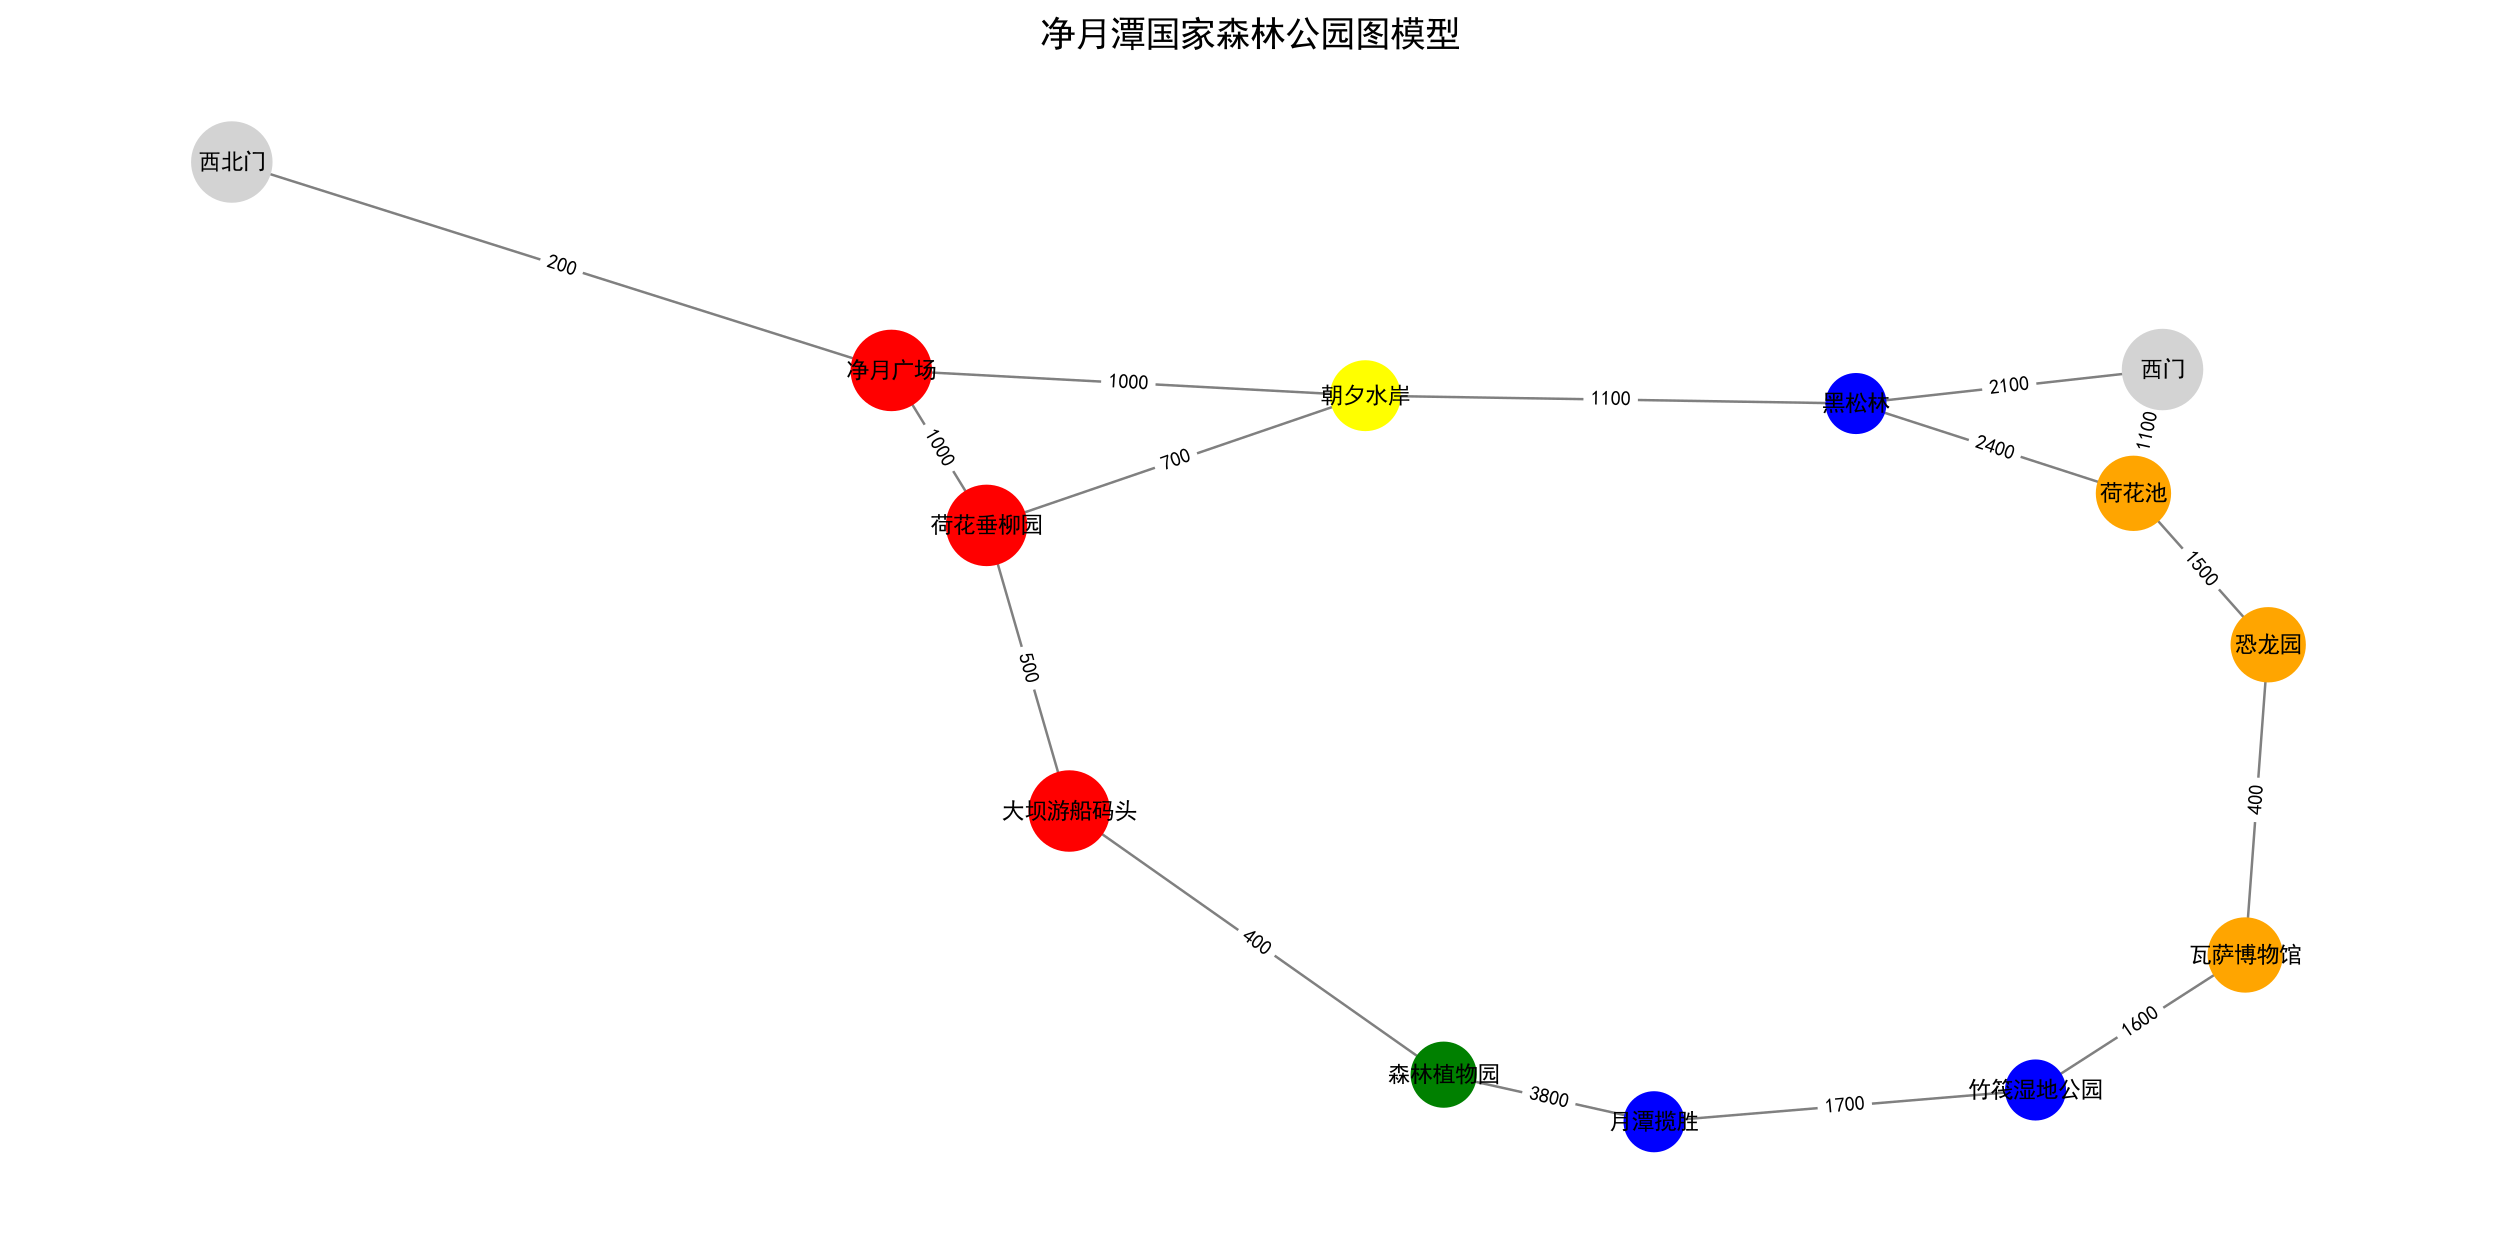 <?xml version="1.0" encoding="utf-8" standalone="no"?>
<!DOCTYPE svg PUBLIC "-//W3C//DTD SVG 1.1//EN"
  "http://www.w3.org/Graphics/SVG/1.1/DTD/svg11.dtd">
<svg xmlns:xlink="http://www.w3.org/1999/xlink" width="1000.8pt" height="496.6pt" viewBox="0 0 1000.8 496.6" xmlns="http://www.w3.org/2000/svg" version="1.1">
 <defs>
  <style type="text/css">*{stroke-linejoin: round; stroke-linecap: butt}</style>
 </defs>
 <g id="figure_1">
  <g id="patch_1">
   <path d="M 0 496.6 
L 1000.8 496.6 
L 1000.8 0 
L 0 0 
z
" style="fill: #ffffff"/>
  </g>
  <g id="axes_1">
   <g id="LineCollection_1">
    <path d="M 92.797 64.861 
L 356.813 148.29 
" clip-path="url(#pd67947de79)" style="fill: none; stroke: #808080"/>
    <path d="M 356.813 148.29 
L 546.571 158.398 
" clip-path="url(#pd67947de79)" style="fill: none; stroke: #808080"/>
    <path d="M 356.813 148.29 
L 394.953 210.327 
" clip-path="url(#pd67947de79)" style="fill: none; stroke: #808080"/>
    <path d="M 394.953 210.327 
L 428.052 324.668 
" clip-path="url(#pd67947de79)" style="fill: none; stroke: #808080"/>
    <path d="M 394.953 210.327 
L 546.571 158.398 
" clip-path="url(#pd67947de79)" style="fill: none; stroke: #808080"/>
    <path d="M 546.571 158.398 
L 742.99 161.546 
" clip-path="url(#pd67947de79)" style="fill: none; stroke: #808080"/>
    <path d="M 742.99 161.546 
L 854.062 197.486 
" clip-path="url(#pd67947de79)" style="fill: none; stroke: #808080"/>
    <path d="M 742.99 161.546 
L 865.702 147.93 
" clip-path="url(#pd67947de79)" style="fill: none; stroke: #808080"/>
    <path d="M 865.702 147.93 
L 854.062 197.486 
" clip-path="url(#pd67947de79)" style="fill: none; stroke: #808080"/>
    <path d="M 854.062 197.486 
L 908.003 258.109 
" clip-path="url(#pd67947de79)" style="fill: none; stroke: #808080"/>
    <path d="M 908.003 258.109 
L 898.802 382.302 
" clip-path="url(#pd67947de79)" style="fill: none; stroke: #808080"/>
    <path d="M 898.802 382.302 
L 814.861 436.345 
" clip-path="url(#pd67947de79)" style="fill: none; stroke: #808080"/>
    <path d="M 814.861 436.345 
L 662.141 449.059 
" clip-path="url(#pd67947de79)" style="fill: none; stroke: #808080"/>
    <path d="M 662.141 449.059 
L 577.927 430.216 
" clip-path="url(#pd67947de79)" style="fill: none; stroke: #808080"/>
    <path d="M 577.927 430.216 
L 428.052 324.668 
" clip-path="url(#pd67947de79)" style="fill: none; stroke: #808080"/>
   </g>
   <g id="text_1">
    <g id="patch_2">
     <path d="M 217.327 110.04 
L 228.712 113.832 
Q 230.989 114.59 231.748 112.313 
L 233.802 106.147 
Q 234.56 103.87 232.283 103.111 
L 220.898 99.319 
Q 218.621 98.561 217.863 100.838 
L 215.808 107.004 
Q 215.05 109.281 217.327 110.04 
z
" clip-path="url(#pd67947de79)" style="fill: #ffffff; stroke: #ffffff; stroke-linejoin: miter"/>
    </g>
    <g clip-path="url(#pd67947de79)">
     <!-- 200 -->
     <g transform="translate(218.401 106.814) rotate(-341.578) scale(0.08 -0.08)">
      <defs>
       <path id="SimHei-32" d="M 300 250 
Q 325 625 650 925 
Q 975 1225 1475 1862 
Q 1975 2500 2125 2850 
Q 2275 3200 2237 3450 
Q 2200 3700 2000 3862 
Q 1800 4025 1537 4000 
Q 1275 3975 1037 3800 
Q 800 3625 675 3275 
L 200 3350 
Q 400 3925 712 4187 
Q 1025 4450 1450 4475 
Q 1700 4500 1900 4462 
Q 2100 4425 2312 4287 
Q 2525 4150 2662 3875 
Q 2800 3600 2762 3212 
Q 2725 2825 2375 2287 
Q 2025 1750 1025 600 
L 2825 600 
L 2825 150 
L 300 150 
L 300 250 
z
" transform="scale(0.016)"/>
       <path id="SimHei-30" d="M 225 2537 
Q 250 3200 412 3587 
Q 575 3975 875 4225 
Q 1175 4475 1612 4475 
Q 2050 4475 2375 4112 
Q 2700 3750 2800 3200 
Q 2900 2650 2862 1937 
Q 2825 1225 2612 775 
Q 2400 325 1975 150 
Q 1550 -25 1125 187 
Q 700 400 525 750 
Q 350 1100 275 1487 
Q 200 1875 225 2537 
z
M 750 2687 
Q 675 2000 800 1462 
Q 925 925 1212 700 
Q 1500 475 1800 612 
Q 2100 750 2237 1162 
Q 2375 1575 2375 2062 
Q 2375 2550 2337 2950 
Q 2300 3350 2112 3675 
Q 1925 4000 1612 4012 
Q 1300 4025 1062 3700 
Q 825 3375 750 2687 
z
" transform="scale(0.016)"/>
      </defs>
      <use xlink:href="#SimHei-32"/>
      <use xlink:href="#SimHei-30" x="50"/>
      <use xlink:href="#SimHei-30" x="100"/>
     </g>
    </g>
   </g>
   <g id="text_2">
    <g id="patch_3">
     <path d="M 443.388 158.537 
L 459.363 159.434 
Q 461.759 159.568 461.894 157.172 
L 462.258 150.682 
Q 462.393 148.286 459.996 148.152 
L 444.022 147.255 
Q 441.625 147.12 441.491 149.516 
L 441.126 156.006 
Q 440.992 158.402 443.388 158.537 
z
" clip-path="url(#pd67947de79)" style="fill: #ffffff; stroke: #ffffff; stroke-linejoin: miter"/>
    </g>
    <g clip-path="url(#pd67947de79)">
     <!-- 1000 -->
     <g transform="translate(443.579 155.142) rotate(-356.786) scale(0.08 -0.08)">
      <defs>
       <path id="SimHei-31" d="M 1400 3600 
Q 1075 3275 575 2975 
L 575 3450 
Q 1200 3875 1600 4450 
L 1900 4450 
L 1900 150 
L 1400 150 
L 1400 3600 
z
" transform="scale(0.016)"/>
      </defs>
      <use xlink:href="#SimHei-31"/>
      <use xlink:href="#SimHei-30" x="50"/>
      <use xlink:href="#SimHei-30" x="100"/>
      <use xlink:href="#SimHei-30" x="150"/>
     </g>
    </g>
   </g>
   <g id="text_3">
    <g id="patch_4">
     <path d="M 366.972 175.244 
L 375.033 189.065 
Q 376.242 191.139 378.315 189.929 
L 383.93 186.655 
Q 386.003 185.445 384.794 183.372 
L 376.733 169.551 
Q 375.524 167.478 373.451 168.687 
L 367.836 171.962 
Q 365.763 173.171 366.972 175.244 
z
" clip-path="url(#pd67947de79)" style="fill: #ffffff; stroke: #ffffff; stroke-linejoin: miter"/>
    </g>
    <g clip-path="url(#pd67947de79)">
     <!-- 1000 -->
     <g transform="translate(369.909 173.531) rotate(-300.253) scale(0.08 -0.08)">
      <use xlink:href="#SimHei-31"/>
      <use xlink:href="#SimHei-30" x="50"/>
      <use xlink:href="#SimHei-30" x="100"/>
      <use xlink:href="#SimHei-30" x="150"/>
     </g>
    </g>
   </g>
   <g id="text_4">
    <g id="patch_5">
     <path d="M 404.465 263.208 
L 407.643 274.78 
Q 408.279 277.094 410.593 276.458 
L 416.861 274.737 
Q 419.175 274.101 418.54 271.787 
L 415.362 260.215 
Q 414.726 257.901 412.412 258.537 
L 406.144 260.258 
Q 403.83 260.894 404.465 263.208 
z
" clip-path="url(#pd67947de79)" style="fill: #ffffff; stroke: #ffffff; stroke-linejoin: miter"/>
    </g>
    <g clip-path="url(#pd67947de79)">
     <!-- 500 -->
     <g transform="translate(407.744 262.308) rotate(-285.357) scale(0.08 -0.08)">
      <defs>
       <path id="SimHei-35" d="M 550 1325 
Q 725 650 1150 575 
Q 1575 500 1837 662 
Q 2100 825 2212 1087 
Q 2325 1350 2312 1675 
Q 2300 2000 2137 2225 
Q 1975 2450 1725 2525 
Q 1475 2600 1162 2525 
Q 850 2450 650 2175 
L 225 2225 
Q 275 2375 700 4375 
L 2675 4375 
L 2675 3925 
L 1075 3925 
Q 950 3250 825 2850 
Q 1200 3025 1525 3012 
Q 1850 3000 2150 2862 
Q 2450 2725 2587 2487 
Q 2725 2250 2787 2012 
Q 2850 1775 2837 1500 
Q 2825 1225 2725 937 
Q 2625 650 2425 462 
Q 2225 275 1937 162 
Q 1650 50 1275 75 
Q 900 100 562 350 
Q 225 600 100 1200 
L 550 1325 
z
" transform="scale(0.016)"/>
      </defs>
      <use xlink:href="#SimHei-35"/>
      <use xlink:href="#SimHei-30" x="50"/>
      <use xlink:href="#SimHei-30" x="100"/>
     </g>
    </g>
   </g>
   <g id="text_5">
    <g id="patch_6">
     <path d="M 467.037 191.714 
L 478.324 187.64 
Q 480.581 186.825 479.766 184.567 
L 477.559 178.453 
Q 476.744 176.196 474.487 177.011 
L 463.2 181.086 
Q 460.942 181.901 461.757 184.158 
L 463.965 190.272 
Q 464.78 192.529 467.037 191.714 
z
" clip-path="url(#pd67947de79)" style="fill: #ffffff; stroke: #ffffff; stroke-linejoin: miter"/>
    </g>
    <g clip-path="url(#pd67947de79)">
     <!-- 700 -->
     <g transform="translate(465.882 188.516) rotate(-19.85) scale(0.08 -0.08)">
      <defs>
       <path id="SimHei-37" d="M 850 150 
Q 1300 2050 2425 3925 
L 275 3925 
L 275 4375 
L 2950 4375 
L 2950 3950 
Q 1775 2050 1400 150 
L 850 150 
z
" transform="scale(0.016)"/>
      </defs>
      <use xlink:href="#SimHei-37"/>
      <use xlink:href="#SimHei-30" x="50"/>
      <use xlink:href="#SimHei-30" x="100"/>
     </g>
    </g>
   </g>
   <g id="text_6">
    <g id="patch_7">
     <path d="M 636.686 165.486 
L 652.684 165.756 
Q 655.083 165.797 655.124 163.397 
L 655.234 156.898 
Q 655.274 154.498 652.875 154.458 
L 636.877 154.188 
Q 634.477 154.147 634.437 156.547 
L 634.327 163.046 
Q 634.286 165.446 636.686 165.486 
z
" clip-path="url(#pd67947de79)" style="fill: #ffffff; stroke: #ffffff; stroke-linejoin: miter"/>
    </g>
    <g clip-path="url(#pd67947de79)">
     <!-- 1100 -->
     <g transform="translate(636.744 162.087) rotate(-359.032) scale(0.08 -0.08)">
      <use xlink:href="#SimHei-31"/>
      <use xlink:href="#SimHei-31" x="50"/>
      <use xlink:href="#SimHei-30" x="100"/>
      <use xlink:href="#SimHei-30" x="150"/>
     </g>
    </g>
   </g>
   <g id="text_7">
    <g id="patch_8">
     <path d="M 789.13 182.281 
L 804.274 187.446 
Q 806.545 188.221 807.32 185.949 
L 809.418 179.797 
Q 810.193 177.526 807.921 176.751 
L 792.778 171.586 
Q 790.507 170.811 789.732 173.083 
L 787.633 179.235 
Q 786.859 181.506 789.13 182.281 
z
" clip-path="url(#pd67947de79)" style="fill: #ffffff; stroke: #ffffff; stroke-linejoin: miter"/>
    </g>
    <g clip-path="url(#pd67947de79)">
     <!-- 2400 -->
     <g transform="translate(790.228 179.063) rotate(-341.167) scale(0.08 -0.08)">
      <defs>
       <path id="SimHei-34" d="M 2000 1100 
L 75 1100 
L 75 1525 
L 2100 4450 
L 2475 4450 
L 2475 1525 
L 3075 1525 
L 3075 1100 
L 2475 1100 
L 2475 150 
L 2000 150 
L 2000 1100 
z
M 2000 1525 
L 2000 3500 
L 600 1525 
L 2000 1525 
z
" transform="scale(0.016)"/>
      </defs>
      <use xlink:href="#SimHei-32"/>
      <use xlink:href="#SimHei-34" x="50"/>
      <use xlink:href="#SimHei-30" x="100"/>
      <use xlink:href="#SimHei-30" x="150"/>
     </g>
    </g>
   </g>
   <g id="text_8">
    <g id="patch_9">
     <path d="M 797.056 161.279 
L 812.948 159.42 
Q 815.332 159.141 815.053 156.758 
L 814.298 150.302 
Q 814.019 147.918 811.635 148.197 
L 795.744 150.055 
Q 793.36 150.334 793.639 152.718 
L 794.394 159.174 
Q 794.673 161.557 797.056 161.279 
z
" clip-path="url(#pd67947de79)" style="fill: #ffffff; stroke: #ffffff; stroke-linejoin: miter"/>
    </g>
    <g clip-path="url(#pd67947de79)">
     <!-- 2100 -->
     <g transform="translate(796.661 157.902) rotate(-6.671) scale(0.08 -0.08)">
      <use xlink:href="#SimHei-32"/>
      <use xlink:href="#SimHei-31" x="50"/>
      <use xlink:href="#SimHei-30" x="100"/>
      <use xlink:href="#SimHei-30" x="150"/>
     </g>
    </g>
   </g>
   <g id="text_9">
    <g id="patch_10">
     <path d="M 863.657 181.745 
L 867.137 166.128 
Q 867.659 163.786 865.316 163.264 
L 858.972 161.85 
Q 856.629 161.328 856.107 163.671 
L 852.627 179.288 
Q 852.105 181.63 854.448 182.152 
L 860.792 183.566 
Q 863.135 184.088 863.657 181.745 
z
" clip-path="url(#pd67947de79)" style="fill: #ffffff; stroke: #ffffff; stroke-linejoin: miter"/>
    </g>
    <g clip-path="url(#pd67947de79)">
     <!-- 1100 -->
     <g transform="translate(860.338 181.006) rotate(-77.438) scale(0.08 -0.08)">
      <use xlink:href="#SimHei-31"/>
      <use xlink:href="#SimHei-31" x="50"/>
      <use xlink:href="#SimHei-30" x="100"/>
      <use xlink:href="#SimHei-30" x="150"/>
     </g>
    </g>
   </g>
   <g id="text_10">
    <g id="patch_11">
     <path d="M 871.555 225.329 
L 881.876 237.555 
Q 883.424 239.389 885.258 237.841 
L 890.225 233.648 
Q 892.059 232.1 890.51 230.266 
L 880.19 218.04 
Q 878.642 216.206 876.808 217.754 
L 871.841 221.947 
Q 870.007 223.495 871.555 225.329 
z
" clip-path="url(#pd67947de79)" style="fill: #ffffff; stroke: #ffffff; stroke-linejoin: miter"/>
    </g>
    <g clip-path="url(#pd67947de79)">
     <!-- 1500 -->
     <g transform="translate(874.153 223.136) rotate(-310.169) scale(0.08 -0.08)">
      <use xlink:href="#SimHei-31"/>
      <use xlink:href="#SimHei-35" x="50"/>
      <use xlink:href="#SimHei-30" x="100"/>
      <use xlink:href="#SimHei-30" x="150"/>
     </g>
    </g>
   </g>
   <g id="text_11">
    <g id="patch_12">
     <path d="M 908.618 326.586 
L 909.46 314.616 
Q 909.628 312.222 907.234 312.054 
L 900.75 311.598 
Q 898.356 311.43 898.187 313.824 
L 897.346 325.794 
Q 897.178 328.188 899.572 328.357 
L 906.056 328.812 
Q 908.45 328.981 908.618 326.586 
z
" clip-path="url(#pd67947de79)" style="fill: #ffffff; stroke: #ffffff; stroke-linejoin: miter"/>
    </g>
    <g clip-path="url(#pd67947de79)">
     <!-- 400 -->
     <g transform="translate(905.227 326.348) rotate(-85.979) scale(0.08 -0.08)">
      <use xlink:href="#SimHei-34"/>
      <use xlink:href="#SimHei-30" x="50"/>
      <use xlink:href="#SimHei-30" x="100"/>
     </g>
    </g>
   </g>
   <g id="text_12">
    <g id="patch_13">
     <path d="M 853.385 418.491 
L 866.624 409.506 
Q 868.61 408.158 867.262 406.172 
L 863.612 400.794 
Q 862.264 398.808 860.279 400.156 
L 847.039 409.14 
Q 845.053 410.488 846.401 412.474 
L 850.051 417.852 
Q 851.399 419.838 853.385 418.491 
z
" clip-path="url(#pd67947de79)" style="fill: #ffffff; stroke: #ffffff; stroke-linejoin: miter"/>
    </g>
    <g clip-path="url(#pd67947de79)">
     <!-- 1600 -->
     <g transform="translate(851.475 415.677) rotate(-34.162) scale(0.08 -0.08)">
      <defs>
       <path id="SimHei-36" d="M 250 1612 
Q 275 1975 387 2225 
Q 500 2475 725 2850 
L 1750 4450 
L 2325 4450 
L 1275 2800 
Q 1950 2975 2350 2750 
Q 2750 2525 2887 2237 
Q 3025 1950 3037 1612 
Q 3050 1275 2937 950 
Q 2825 625 2537 362 
Q 2250 100 1737 75 
Q 1225 50 862 262 
Q 500 475 362 862 
Q 225 1250 250 1612 
z
M 1025 787 
Q 1250 550 1625 525 
Q 2000 500 2250 775 
Q 2500 1050 2500 1575 
Q 2500 2100 2187 2300 
Q 1875 2500 1487 2450 
Q 1100 2400 925 2075 
Q 750 1750 775 1387 
Q 800 1025 1025 787 
z
" transform="scale(0.016)"/>
      </defs>
      <use xlink:href="#SimHei-31"/>
      <use xlink:href="#SimHei-36" x="50"/>
      <use xlink:href="#SimHei-30" x="100"/>
      <use xlink:href="#SimHei-30" x="150"/>
     </g>
    </g>
   </g>
   <g id="text_13">
    <g id="patch_14">
     <path d="M 731.026 449.03 
L 746.965 447.631 
Q 749.355 447.421 749.146 445.03 
L 748.577 438.555 
Q 748.367 436.165 745.977 436.374 
L 730.038 437.773 
Q 727.647 437.983 727.857 440.374 
L 728.425 446.849 
Q 728.635 449.24 731.026 449.03 
z
" clip-path="url(#pd67947de79)" style="fill: #ffffff; stroke: #ffffff; stroke-linejoin: miter"/>
    </g>
    <g clip-path="url(#pd67947de79)">
     <!-- 1700 -->
     <g transform="translate(730.729 445.643) rotate(-5.015) scale(0.08 -0.08)">
      <use xlink:href="#SimHei-31"/>
      <use xlink:href="#SimHei-37" x="50"/>
      <use xlink:href="#SimHei-30" x="100"/>
      <use xlink:href="#SimHei-30" x="150"/>
     </g>
    </g>
   </g>
   <g id="text_14">
    <g id="patch_15">
     <path d="M 610.951 443.3 
L 626.523 446.973 
Q 628.859 447.524 629.41 445.188 
L 630.902 438.862 
Q 631.453 436.526 629.117 435.975 
L 613.545 432.302 
Q 611.209 431.751 610.658 434.087 
L 609.166 440.413 
Q 608.615 442.749 610.951 443.3 
z
" clip-path="url(#pd67947de79)" style="fill: #ffffff; stroke: #ffffff; stroke-linejoin: miter"/>
    </g>
    <g clip-path="url(#pd67947de79)">
     <!-- 3800 -->
     <g transform="translate(611.731 439.991) rotate(-346.729) scale(0.08 -0.08)">
      <defs>
       <path id="SimHei-33" d="M 250 1225 
L 700 1300 
Q 800 975 1025 762 
Q 1250 550 1587 562 
Q 1925 575 2125 837 
Q 2325 1100 2300 1437 
Q 2275 1775 2037 1962 
Q 1800 2150 1275 2225 
L 1275 2550 
Q 1800 2600 2037 2825 
Q 2275 3050 2250 3412 
Q 2225 3775 1925 3937 
Q 1625 4100 1287 3975 
Q 950 3850 750 3275 
L 300 3350 
Q 450 3800 712 4100 
Q 975 4400 1425 4450 
Q 1875 4500 2212 4337 
Q 2550 4175 2687 3837 
Q 2825 3500 2725 3100 
Q 2625 2700 2150 2400 
Q 2500 2250 2687 1950 
Q 2875 1650 2812 1162 
Q 2750 675 2375 375 
Q 2000 75 1525 87 
Q 1050 100 700 387 
Q 350 675 250 1225 
z
" transform="scale(0.016)"/>
       <path id="SimHei-38" d="M 175 1375 
Q 175 1675 325 1962 
Q 475 2250 825 2425 
Q 525 2600 425 2812 
Q 325 3025 312 3300 
Q 300 3575 387 3775 
Q 475 3975 650 4150 
Q 825 4325 1037 4387 
Q 1250 4450 1500 4450 
Q 1750 4450 1950 4400 
Q 2150 4350 2375 4187 
Q 2600 4025 2700 3725 
Q 2800 3425 2687 3025 
Q 2575 2625 2100 2400 
Q 2525 2275 2700 2012 
Q 2875 1750 2875 1375 
Q 2875 1000 2762 775 
Q 2650 550 2512 400 
Q 2375 250 2137 162 
Q 1900 75 1537 75 
Q 1175 75 912 162 
Q 650 250 475 425 
Q 300 600 237 837 
Q 175 1075 175 1375 
z
M 687 1400 
Q 675 1100 787 875 
Q 900 650 1200 587 
Q 1500 525 1825 600 
Q 2150 675 2275 950 
Q 2400 1225 2362 1500 
Q 2325 1775 2050 1962 
Q 1775 2150 1450 2125 
Q 1125 2100 912 1900 
Q 700 1700 687 1400 
z
M 775 3350 
Q 775 3100 950 2875 
Q 1125 2650 1500 2650 
Q 1875 2650 2062 2875 
Q 2250 3100 2237 3412 
Q 2225 3725 2012 3875 
Q 1800 4025 1437 4000 
Q 1075 3975 925 3787 
Q 775 3600 775 3350 
z
" transform="scale(0.016)"/>
      </defs>
      <use xlink:href="#SimHei-33"/>
      <use xlink:href="#SimHei-38" x="50"/>
      <use xlink:href="#SimHei-30" x="100"/>
      <use xlink:href="#SimHei-30" x="150"/>
     </g>
    </g>
   </g>
   <g id="text_15">
    <g id="patch_16">
     <path d="M 494.804 378.402 
L 504.44 385.555 
Q 506.367 386.985 507.797 385.058 
L 511.671 379.839 
Q 513.102 377.912 511.175 376.481 
L 501.539 369.329 
Q 499.612 367.898 498.182 369.826 
L 494.308 375.045 
Q 492.877 376.972 494.804 378.402 
z
" clip-path="url(#pd67947de79)" style="fill: #ffffff; stroke: #ffffff; stroke-linejoin: miter"/>
    </g>
    <g clip-path="url(#pd67947de79)">
     <!-- 400 -->
     <g transform="translate(496.831 375.672) rotate(-323.413) scale(0.08 -0.08)">
      <use xlink:href="#SimHei-34"/>
      <use xlink:href="#SimHei-30" x="50"/>
      <use xlink:href="#SimHei-30" x="100"/>
     </g>
    </g>
   </g>
   <g id="PathCollection_1">
    <path d="M 92.797 80.673 
C 96.99 80.673 101.012 79.007 103.977 76.041 
C 106.942 73.076 108.608 69.054 108.608 64.861 
C 108.608 60.668 106.942 56.646 103.977 53.681 
C 101.012 50.716 96.99 49.05 92.797 49.05 
C 88.603 49.05 84.581 50.716 81.616 53.681 
C 78.651 56.646 76.985 60.668 76.985 64.861 
C 76.985 69.054 78.651 73.076 81.616 76.041 
C 84.581 79.007 88.603 80.673 92.797 80.673 
z
" clip-path="url(#pd67947de79)" style="fill: #d3d3d3; stroke: #d3d3d3"/>
    <path d="M 356.813 164.101 
C 361.007 164.101 365.029 162.435 367.994 159.47 
C 370.959 156.505 372.625 152.483 372.625 148.29 
C 372.625 144.097 370.959 140.075 367.994 137.11 
C 365.029 134.144 361.007 132.478 356.813 132.478 
C 352.62 132.478 348.598 134.144 345.633 137.11 
C 342.668 140.075 341.002 144.097 341.002 148.29 
C 341.002 152.483 342.668 156.505 345.633 159.47 
C 348.598 162.435 352.62 164.101 356.813 164.101 
z
" clip-path="url(#pd67947de79)" style="fill: #ff0000; stroke: #ff0000"/>
    <path d="M 394.953 226.138 
C 399.146 226.138 403.168 224.472 406.133 221.507 
C 409.098 218.542 410.764 214.52 410.764 210.327 
C 410.764 206.134 409.098 202.112 406.133 199.146 
C 403.168 196.181 399.146 194.515 394.953 194.515 
C 390.759 194.515 386.737 196.181 383.772 199.146 
C 380.807 202.112 379.141 206.134 379.141 210.327 
C 379.141 214.52 380.807 218.542 383.772 221.507 
C 386.737 224.472 390.759 226.138 394.953 226.138 
z
" clip-path="url(#pd67947de79)" style="fill: #ff0000; stroke: #ff0000"/>
    <path d="M 546.571 172.092 
C 550.203 172.092 553.686 170.649 556.254 168.081 
C 558.821 165.513 560.264 162.03 560.264 158.398 
C 560.264 154.767 558.821 151.284 556.254 148.716 
C 553.686 146.148 550.203 144.705 546.571 144.705 
C 542.94 144.705 539.457 146.148 536.889 148.716 
C 534.321 151.284 532.878 154.767 532.878 158.398 
C 532.878 162.03 534.321 165.513 536.889 168.081 
C 539.457 170.649 542.94 172.092 546.571 172.092 
z
" clip-path="url(#pd67947de79)" style="fill: #ffff00; stroke: #ffff00"/>
    <path d="M 742.99 173.272 
C 746.099 173.272 749.082 172.036 751.281 169.837 
C 753.48 167.638 754.716 164.655 754.716 161.546 
C 754.716 158.436 753.48 155.453 751.281 153.254 
C 749.082 151.055 746.099 149.819 742.99 149.819 
C 739.88 149.819 736.897 151.055 734.698 153.254 
C 732.499 155.453 731.264 158.436 731.264 161.546 
C 731.264 164.655 732.499 167.638 734.698 169.837 
C 736.897 172.036 739.88 173.272 742.99 173.272 
z
" clip-path="url(#pd67947de79)" style="fill: #0000ff; stroke: #0000ff"/>
    <path d="M 865.702 163.741 
C 869.896 163.741 873.918 162.075 876.883 159.11 
C 879.848 156.145 881.514 152.123 881.514 147.93 
C 881.514 143.737 879.848 139.714 876.883 136.749 
C 873.918 133.784 869.896 132.118 865.702 132.118 
C 861.509 132.118 857.487 133.784 854.522 136.749 
C 851.557 139.714 849.891 143.737 849.891 147.93 
C 849.891 152.123 851.557 156.145 854.522 159.11 
C 857.487 162.075 861.509 163.741 865.702 163.741 
z
" clip-path="url(#pd67947de79)" style="fill: #d3d3d3; stroke: #d3d3d3"/>
    <path d="M 854.062 212.064 
C 857.928 212.064 861.636 210.528 864.37 207.794 
C 867.103 205.06 868.639 201.352 868.639 197.486 
C 868.639 193.62 867.103 189.912 864.37 187.179 
C 861.636 184.445 857.928 182.909 854.062 182.909 
C 850.196 182.909 846.488 184.445 843.754 187.179 
C 841.021 189.912 839.485 193.62 839.485 197.486 
C 839.485 201.352 841.021 205.06 843.754 207.794 
C 846.488 210.528 850.196 212.064 854.062 212.064 
z
" clip-path="url(#pd67947de79)" style="fill: #ffa500; stroke: #ffa500"/>
    <path d="M 908.003 272.686 
C 911.869 272.686 915.577 271.15 918.311 268.416 
C 921.045 265.683 922.581 261.975 922.581 258.109 
C 922.581 254.243 921.045 250.534 918.311 247.801 
C 915.577 245.067 911.869 243.531 908.003 243.531 
C 904.137 243.531 900.429 245.067 897.696 247.801 
C 894.962 250.534 893.426 254.243 893.426 258.109 
C 893.426 261.975 894.962 265.683 897.696 268.416 
C 900.429 271.15 904.137 272.686 908.003 272.686 
z
" clip-path="url(#pd67947de79)" style="fill: #ffa500; stroke: #ffa500"/>
    <path d="M 898.802 396.879 
C 902.668 396.879 906.376 395.343 909.11 392.609 
C 911.844 389.876 913.38 386.168 913.38 382.302 
C 913.38 378.436 911.844 374.728 909.11 371.994 
C 906.376 369.26 902.668 367.724 898.802 367.724 
C 894.936 367.724 891.228 369.26 888.494 371.994 
C 885.761 374.728 884.225 378.436 884.225 382.302 
C 884.225 386.168 885.761 389.876 888.494 392.609 
C 891.228 395.343 894.936 396.879 898.802 396.879 
z
" clip-path="url(#pd67947de79)" style="fill: #ffa500; stroke: #ffa500"/>
    <path d="M 814.861 448.071 
C 817.971 448.071 820.954 446.835 823.153 444.636 
C 825.351 442.437 826.587 439.455 826.587 436.345 
C 826.587 433.235 825.351 430.252 823.153 428.053 
C 820.954 425.854 817.971 424.619 814.861 424.619 
C 811.751 424.619 808.768 425.854 806.569 428.053 
C 804.37 430.252 803.135 433.235 803.135 436.345 
C 803.135 439.455 804.37 442.437 806.569 444.636 
C 808.768 446.835 811.751 448.071 814.861 448.071 
z
" clip-path="url(#pd67947de79)" style="fill: #0000ff; stroke: #0000ff"/>
    <path d="M 662.141 460.786 
C 665.251 460.786 668.234 459.55 670.433 457.351 
C 672.632 455.152 673.867 452.169 673.867 449.059 
C 673.867 445.95 672.632 442.967 670.433 440.768 
C 668.234 438.569 665.251 437.333 662.141 437.333 
C 659.032 437.333 656.049 438.569 653.85 440.768 
C 651.651 442.967 650.415 445.95 650.415 449.059 
C 650.415 452.169 651.651 455.152 653.85 457.351 
C 656.049 459.55 659.032 460.786 662.141 460.786 
z
" clip-path="url(#pd67947de79)" style="fill: #0000ff; stroke: #0000ff"/>
    <path d="M 577.927 442.963 
C 581.307 442.963 584.55 441.62 586.941 439.229 
C 589.331 436.839 590.674 433.596 590.674 430.216 
C 590.674 426.835 589.331 423.592 586.941 421.202 
C 584.55 418.811 581.307 417.468 577.927 417.468 
C 574.546 417.468 571.303 418.811 568.913 421.202 
C 566.522 423.592 565.179 426.835 565.179 430.216 
C 565.179 433.596 566.522 436.839 568.913 439.229 
C 571.303 441.62 574.546 442.963 577.927 442.963 
z
" clip-path="url(#pd67947de79)" style="fill: #008000; stroke: #008000"/>
    <path d="M 428.052 340.48 
C 432.246 340.48 436.268 338.814 439.233 335.849 
C 442.198 332.883 443.864 328.861 443.864 324.668 
C 443.864 320.475 442.198 316.453 439.233 313.488 
C 436.268 310.523 432.246 308.857 428.052 308.857 
C 423.859 308.857 419.837 310.523 416.872 313.488 
C 413.907 316.453 412.241 320.475 412.241 324.668 
C 412.241 328.861 413.907 332.883 416.872 335.849 
C 419.837 338.814 423.859 340.48 428.052 340.48 
z
" clip-path="url(#pd67947de79)" style="fill: #ff0000; stroke: #ff0000"/>
   </g>
   <g id="text_16">
    <g clip-path="url(#pd67947de79)">
     <!-- 西北门 -->
     <g transform="translate(79.297 67.867) scale(0.09 -0.09)">
      <defs>
       <path id="SimHei-897f" d="M 5150 4750 
Q 5525 4750 5950 4775 
L 5950 4350 
Q 5675 4375 5150 4375 
L 4025 4375 
L 4025 3350 
L 5450 3350 
Q 5425 2950 5425 2375 
L 5425 425 
Q 5425 0 5450 -550 
L 5000 -550 
L 5000 -50 
L 1450 -50 
L 1450 -575 
L 975 -575 
Q 1000 175 1000 550 
L 1000 2375 
Q 1000 2875 975 3350 
L 2375 3350 
L 2375 4375 
L 1425 4375 
Q 975 4375 450 4350 
L 450 4775 
Q 975 4750 1400 4750 
L 5150 4750 
z
M 5000 325 
L 5000 2950 
L 4025 2950 
L 4025 1975 
Q 4000 1675 4100 1625 
Q 4200 1575 4875 1650 
Q 4825 1375 4800 1125 
Q 3975 1075 3775 1187 
Q 3575 1300 3600 1700 
L 3600 2950 
L 2800 2950 
Q 2750 2125 2525 1650 
Q 2300 1175 2000 875 
Q 1850 1050 1575 1175 
Q 1950 1475 2150 1912 
Q 2350 2350 2375 2950 
L 1450 2950 
L 1450 325 
L 5000 325 
z
M 3600 3350 
L 3600 4375 
L 2800 4375 
L 2800 3350 
L 3600 3350 
z
" transform="scale(0.016)"/>
       <path id="SimHei-5317" d="M 4100 5025 
Q 4075 4775 4075 4525 
L 4075 2825 
Q 4950 3225 5600 3800 
Q 5750 3550 6000 3325 
Q 5725 3200 5125 2887 
Q 4525 2575 4075 2375 
L 4075 500 
Q 4075 100 4450 75 
L 5075 75 
Q 5325 50 5425 162 
Q 5525 275 5625 800 
Q 5825 600 6200 550 
Q 6000 25 5837 -162 
Q 5675 -350 5375 -350 
L 4275 -350 
Q 3575 -350 3600 400 
L 3600 4525 
Q 3600 4775 3575 5025 
L 4100 5025 
z
M 2175 3225 
L 2175 4500 
Q 2175 4700 2150 5025 
L 2675 5025 
Q 2650 4700 2650 4475 
L 2650 300 
Q 2650 25 2675 -475 
L 2150 -475 
Q 2175 25 2175 475 
Q 1650 350 1225 212 
Q 800 75 600 -50 
Q 475 225 300 500 
Q 575 525 1200 675 
Q 1825 825 2175 925 
L 2175 2800 
L 1275 2800 
Q 975 2800 600 2775 
L 600 3250 
Q 975 3225 1275 3225 
L 2175 3225 
z
" transform="scale(0.016)"/>
       <path id="SimHei-95e8" d="M 5800 4825 
Q 5775 4325 5775 3850 
L 5775 375 
Q 5775 -225 5450 -325 
Q 5125 -425 4675 -475 
Q 4625 -200 4450 100 
Q 4950 100 5100 162 
Q 5250 225 5250 475 
L 5250 4400 
L 3775 4400 
Q 3175 4400 2700 4325 
L 2700 4850 
Q 3575 4825 3775 4825 
L 5800 4825 
z
M 1175 3875 
Q 1150 3500 1150 3200 
L 1150 -450 
L 600 -450 
Q 625 25 625 450 
L 625 3075 
Q 625 3500 600 3875 
L 1175 3875 
z
M 1525 5300 
Q 1825 4825 2150 4375 
Q 1925 4225 1650 4075 
Q 1350 4550 1025 5000 
Q 1300 5150 1525 5300 
z
" transform="scale(0.016)"/>
      </defs>
      <use xlink:href="#SimHei-897f"/>
      <use xlink:href="#SimHei-5317" x="100"/>
      <use xlink:href="#SimHei-95e8" x="200"/>
     </g>
    </g>
   </g>
   <g id="text_17">
    <g clip-path="url(#pd67947de79)">
     <!-- 净月广场 -->
     <g transform="translate(338.813 151.348) scale(0.09 -0.09)">
      <defs>
       <path id="SimHei-51c0" d="M 3425 5075 
Q 3275 4900 3100 4625 
L 4950 4625 
Q 4725 4325 4250 3475 
L 5525 3475 
Q 5500 3150 5500 2450 
Q 5825 2450 6150 2475 
L 6150 2025 
Q 5825 2050 5500 2050 
Q 5500 1075 5525 1000 
L 3875 1000 
L 3875 -75 
Q 3875 -375 3625 -475 
Q 3375 -575 2775 -650 
Q 2725 -350 2575 -75 
Q 2975 -75 3175 -62 
Q 3375 -50 3375 200 
L 3375 1000 
L 2725 1000 
Q 2325 1000 1900 975 
L 1900 1425 
Q 2325 1400 2725 1400 
L 3375 1400 
L 3375 2050 
L 2625 2050 
Q 2225 2050 1700 2025 
L 1700 2475 
Q 2225 2450 2675 2450 
L 3375 2450 
L 3375 3075 
L 3000 3075 
Q 2675 3075 2250 3050 
L 2250 3425 
Q 2100 3225 1900 3000 
Q 1700 3175 1475 3300 
Q 1725 3525 2187 4150 
Q 2650 4775 2825 5300 
Q 3075 5200 3425 5075 
z
M 1625 2025 
Q 1000 775 675 100 
Q 500 275 225 450 
Q 525 875 800 1450 
Q 1075 2025 1175 2325 
Q 1400 2150 1625 2025 
z
M 2325 3500 
Q 2850 3475 3325 3475 
L 3700 3475 
Q 3900 3825 4100 4225 
L 2850 4225 
Q 2550 3775 2325 3500 
z
M 5000 1400 
L 5000 2050 
L 3875 2050 
L 3875 1400 
L 5000 1400 
z
M 700 4750 
Q 1275 4150 1600 3725 
Q 1325 3550 1175 3375 
Q 900 3775 300 4425 
Q 500 4575 700 4750 
z
M 5000 2450 
L 5000 3075 
L 3875 3075 
L 3875 2450 
L 5000 2450 
z
" transform="scale(0.016)"/>
       <path id="SimHei-6708" d="M 5250 4825 
Q 5200 4225 5200 3750 
L 5200 200 
Q 5200 -275 4950 -375 
Q 4700 -475 3975 -525 
Q 3925 -225 3750 50 
Q 4300 25 4512 50 
Q 4725 75 4725 400 
L 4725 1600 
L 1850 1600 
Q 1725 775 1450 225 
Q 1175 -325 900 -575 
Q 700 -400 400 -325 
Q 800 25 1037 512 
Q 1275 1000 1337 1475 
Q 1400 1950 1400 2525 
L 1400 3625 
Q 1400 4175 1375 4825 
L 5250 4825 
z
M 4725 3400 
L 4725 4450 
L 1875 4450 
L 1875 3400 
L 4725 3400 
z
M 4725 2000 
L 4725 3025 
L 1875 3025 
L 1875 2000 
L 4725 2000 
z
" transform="scale(0.016)"/>
       <path id="SimHei-5e7f" d="M 6000 3650 
Q 5500 3675 5075 3675 
L 1500 3675 
Q 1550 2025 1487 1375 
Q 1425 725 1250 275 
Q 1075 -175 775 -625 
Q 550 -425 225 -275 
Q 525 50 750 550 
Q 975 1050 1000 2012 
Q 1025 2975 950 4125 
L 5025 4125 
Q 5500 4125 6000 4150 
L 6000 3650 
z
M 3275 4150 
Q 3125 4700 2875 5075 
Q 3100 5150 3350 5300 
Q 3575 4925 3825 4400 
Q 3625 4350 3275 4150 
z
" transform="scale(0.016)"/>
       <path id="SimHei-573a" d="M 5625 5000 
L 5625 4600 
Q 5275 4525 4862 4150 
Q 4450 3775 3750 3100 
L 6000 3100 
Q 5975 2925 5950 2300 
L 5850 425 
Q 5825 -200 5587 -350 
Q 5350 -500 4750 -550 
Q 4700 -250 4525 50 
Q 5050 0 5200 75 
Q 5350 150 5375 400 
L 5475 2675 
L 5000 2675 
Q 4875 1925 4700 1425 
Q 4525 925 4287 562 
Q 4050 200 3750 -62 
Q 3450 -325 3000 -600 
Q 2875 -350 2650 -175 
Q 3075 50 3425 350 
Q 3775 650 4000 1050 
Q 4225 1450 4337 1900 
Q 4450 2350 4500 2675 
L 4000 2675 
Q 3950 2300 3787 1912 
Q 3625 1525 3325 1150 
Q 3025 775 2550 425 
Q 2450 600 2175 800 
Q 2775 1125 3112 1675 
Q 3450 2225 3500 2675 
Q 3225 2650 3125 2625 
Q 3025 2600 2800 2525 
Q 2725 2825 2650 3025 
Q 3075 3075 3637 3587 
Q 4200 4100 4650 4575 
L 3700 4575 
Q 3150 4575 2675 4550 
L 2675 5025 
Q 3125 5000 3675 5000 
L 5625 5000 
z
M 1200 4375 
Q 1200 4650 1175 5075 
L 1700 5075 
Q 1675 4625 1675 4375 
L 1675 3450 
Q 2050 3450 2450 3475 
L 2450 3025 
Q 2000 3050 1675 3050 
L 1675 1225 
Q 1950 1325 2500 1575 
Q 2500 1350 2525 1125 
Q 2100 925 1500 687 
Q 900 450 500 225 
Q 400 450 200 725 
Q 650 850 1200 1050 
L 1200 3050 
Q 650 3050 325 3025 
L 325 3475 
Q 750 3450 1200 3450 
L 1200 4375 
z
" transform="scale(0.016)"/>
      </defs>
      <use xlink:href="#SimHei-51c0"/>
      <use xlink:href="#SimHei-6708" x="100"/>
      <use xlink:href="#SimHei-5e7f" x="200"/>
      <use xlink:href="#SimHei-573a" x="300"/>
     </g>
    </g>
   </g>
   <g id="text_18">
    <g clip-path="url(#pd67947de79)">
     <!-- 荷花垂柳园 -->
     <g transform="translate(372.453 213.28) scale(0.09 -0.09)">
      <defs>
       <path id="SimHei-8377" d="M 2600 4225 
Q 2600 4000 2625 3700 
L 2125 3700 
Q 2150 4000 2150 4225 
L 1225 4225 
Q 775 4225 300 4175 
L 300 4650 
Q 750 4625 1175 4625 
L 2150 4625 
Q 2150 4900 2125 5175 
L 2625 5175 
Q 2600 4900 2600 4625 
L 3850 4625 
Q 3850 4850 3825 5175 
L 4325 5175 
Q 4300 4850 4300 4625 
L 5200 4625 
Q 5575 4625 6075 4650 
L 6075 4200 
Q 5600 4225 5250 4225 
L 4300 4225 
Q 4300 3975 4325 3625 
L 3825 3625 
Q 3850 3950 3850 4225 
L 2600 4225 
z
M 5250 3275 
Q 5725 3275 6125 3300 
L 6125 2850 
Q 5775 2875 5375 2875 
L 5375 -50 
Q 5375 -325 5200 -425 
Q 5025 -525 4475 -600 
Q 4450 -350 4225 -50 
Q 4600 -75 4762 -62 
Q 4925 -50 4925 125 
L 4925 2875 
L 3175 2875 
Q 2750 2875 2300 2850 
L 2300 3300 
Q 2750 3275 3175 3275 
L 5250 3275 
z
M 4300 2225 
Q 4275 1925 4275 1300 
Q 4275 700 4300 425 
L 2500 425 
Q 2525 700 2525 1325 
Q 2525 1950 2500 2225 
L 4300 2225 
z
M 2275 3450 
Q 2150 3350 2037 3212 
Q 1925 3075 1775 2875 
L 1775 325 
Q 1775 -175 1800 -575 
L 1300 -575 
Q 1325 -150 1325 325 
L 1325 2225 
Q 950 1725 600 1400 
Q 425 1625 200 1800 
Q 650 2125 1175 2825 
Q 1700 3525 1750 3775 
Q 2000 3600 2275 3450 
z
M 3850 850 
L 3850 1825 
L 2975 1825 
L 2975 850 
L 3850 850 
z
" transform="scale(0.016)"/>
       <path id="SimHei-82b1" d="M 3950 3275 
Q 3925 2975 3925 2550 
L 3925 1850 
Q 4200 2000 4587 2362 
Q 4975 2725 5150 3000 
Q 5375 2800 5700 2650 
Q 5400 2475 5100 2187 
Q 4800 1900 3925 1300 
L 3925 275 
Q 3925 0 4250 0 
L 5025 0 
Q 5275 0 5375 112 
Q 5475 225 5550 675 
Q 5800 500 6075 450 
Q 5900 -150 5737 -275 
Q 5575 -400 5250 -400 
L 4025 -400 
Q 3450 -400 3450 0 
L 3450 1025 
Q 3200 875 2575 550 
Q 2450 775 2225 975 
Q 2750 1125 3450 1550 
L 3450 2550 
Q 3450 2975 3425 3275 
L 3950 3275 
z
M 2450 4025 
Q 2450 3750 2475 3450 
L 1925 3450 
Q 1950 3750 1950 4025 
L 1250 4025 
Q 825 4025 400 4000 
L 400 4450 
Q 825 4425 1250 4425 
L 1950 4425 
Q 1950 4825 1925 5125 
L 2500 5125 
Q 2450 4825 2450 4425 
L 3725 4425 
L 3725 5175 
L 4250 5175 
Q 4225 4875 4225 4425 
L 5225 4425 
Q 5675 4425 6000 4450 
L 6000 4000 
Q 5675 4025 5225 4025 
L 4225 4025 
Q 4225 3800 4250 3450 
L 3725 3450 
L 3725 4025 
L 2450 4025 
z
M 2650 3075 
Q 2350 2875 2000 2500 
L 2000 325 
Q 2000 -75 2025 -575 
L 1500 -575 
Q 1525 -100 1525 325 
L 1525 2025 
Q 1100 1625 600 1275 
Q 475 1500 300 1700 
Q 725 1925 1312 2487 
Q 1900 3050 2050 3375 
Q 2275 3200 2650 3075 
z
" transform="scale(0.016)"/>
       <path id="SimHei-5782" d="M 4975 5050 
Q 5100 4800 5275 4550 
Q 4650 4550 3450 4400 
L 3450 3700 
L 4850 3700 
Q 5250 3700 5725 3725 
L 5725 3275 
Q 5250 3300 4900 3300 
L 4900 2450 
Q 5550 2450 6050 2475 
L 6050 2025 
Q 5550 2050 4900 2050 
L 4900 1175 
L 4925 1175 
Q 5250 1175 5725 1200 
L 5725 725 
L 5250 750 
L 3450 750 
L 3450 0 
L 4625 0 
Q 4925 0 5400 25 
L 5400 -400 
Q 4950 -375 4650 -375 
L 1850 -375 
Q 1400 -375 1025 -400 
L 1025 25 
Q 1425 0 1850 0 
L 2975 0 
L 2975 750 
L 1550 750 
Q 1100 750 700 725 
L 700 1200 
Q 1100 1175 1475 1175 
L 1575 1175 
L 1575 2050 
Q 750 2050 300 2025 
L 300 2475 
Q 625 2450 1575 2450 
L 1575 3300 
L 1475 3300 
Q 1075 3300 675 3275 
L 675 3725 
Q 1100 3700 1475 3700 
L 2975 3700 
L 2975 4350 
Q 1575 4275 1125 4250 
Q 1100 4425 900 4700 
Q 1525 4675 2125 4700 
Q 2725 4725 3250 4775 
Q 3775 4825 4237 4900 
Q 4700 4975 4975 5050 
z
M 4425 1175 
L 4425 2050 
L 3450 2050 
L 3450 1175 
L 4425 1175 
z
M 4425 2450 
L 4425 3300 
L 3450 3300 
L 3450 2450 
L 4425 2450 
z
M 2975 1175 
L 2975 2050 
L 2050 2050 
L 2050 1175 
L 2975 1175 
z
M 2975 2450 
L 2975 3300 
L 2050 3300 
L 2050 2450 
L 2975 2450 
z
" transform="scale(0.016)"/>
       <path id="SimHei-67f3" d="M 3400 4000 
Q 3725 3925 4000 3900 
Q 3900 3625 3912 2937 
Q 3925 2250 3887 1650 
Q 3850 1050 3587 475 
Q 3325 -100 2525 -600 
Q 2450 -400 2175 -175 
Q 2850 150 3112 600 
Q 3375 1050 3425 1550 
Q 3300 1500 3087 1337 
Q 2875 1175 2600 950 
Q 2450 1200 2275 1400 
Q 2450 1600 2425 1950 
L 2425 3950 
Q 2400 4400 2375 4725 
Q 2700 4750 3100 4862 
Q 3500 4975 3700 5075 
Q 3900 4750 4050 4600 
Q 3675 4550 2850 4375 
L 2850 1700 
Q 3000 1800 3450 2075 
L 3450 3375 
Q 3450 3625 3400 4000 
z
M 6000 4700 
Q 5975 4350 5975 3900 
L 5975 1175 
Q 5975 675 5200 575 
Q 5175 850 4975 1125 
Q 5575 1125 5525 1375 
L 5525 4300 
L 4850 4300 
L 4850 800 
Q 4850 175 4875 -500 
L 4350 -500 
Q 4400 50 4400 800 
L 4400 3850 
Q 4400 4325 4375 4700 
L 6000 4700 
z
M 1125 4575 
Q 1125 4900 1100 5200 
L 1625 5200 
Q 1575 4875 1575 4425 
L 1575 3925 
Q 1725 3925 2150 3950 
L 2150 3500 
Q 1775 3525 1575 3525 
L 1575 2725 
Q 1700 2800 1925 2950 
Q 2000 2800 2350 2050 
Q 2125 1950 1900 1800 
Q 1650 2375 1575 2550 
L 1575 425 
Q 1575 -25 1625 -550 
L 1100 -550 
Q 1125 -25 1125 425 
L 1125 2200 
Q 950 1650 600 1025 
Q 425 1200 200 1375 
Q 375 1625 500 1837 
Q 625 2050 737 2337 
Q 850 2625 937 2937 
Q 1025 3250 1075 3525 
L 900 3525 
Q 800 3525 375 3500 
L 375 3950 
Q 775 3925 1125 3925 
L 1125 4575 
z
" transform="scale(0.016)"/>
       <path id="SimHei-56ed" d="M 5775 5000 
Q 5750 4325 5750 3600 
L 5750 625 
Q 5750 125 5775 -575 
L 5275 -575 
L 5275 -175 
L 1100 -175 
L 1100 -600 
L 600 -600 
Q 625 50 625 825 
L 625 3600 
Q 625 4300 600 5000 
L 5775 5000 
z
M 5275 250 
L 5275 4600 
L 1100 4600 
L 1100 250 
L 5275 250 
z
M 1475 800 
Q 1900 1050 2150 1500 
Q 2400 1950 2425 2650 
Q 1875 2650 1450 2625 
L 1450 3075 
Q 1875 3050 2375 3050 
L 3925 3050 
Q 4350 3050 4875 3075 
L 4875 2625 
Q 4350 2650 3900 2650 
L 3900 1475 
Q 3875 1125 4012 1100 
Q 4150 1075 4337 1100 
Q 4525 1125 4575 1575 
Q 4825 1400 5075 1350 
Q 4850 650 4425 650 
L 3875 650 
Q 3450 650 3450 1125 
L 3450 2650 
L 2900 2650 
Q 2825 1850 2687 1512 
Q 2550 1175 2400 962 
Q 2250 750 1900 450 
Q 1725 650 1475 800 
z
M 3525 4075 
Q 4025 4075 4550 4100 
L 4550 3625 
Q 4050 3650 3550 3650 
L 2625 3650 
Q 2275 3650 1900 3625 
L 1900 4100 
Q 2275 4075 2625 4075 
L 3525 4075 
z
" transform="scale(0.016)"/>
      </defs>
      <use xlink:href="#SimHei-8377"/>
      <use xlink:href="#SimHei-82b1" x="100"/>
      <use xlink:href="#SimHei-5782" x="200"/>
      <use xlink:href="#SimHei-67f3" x="300"/>
      <use xlink:href="#SimHei-56ed" x="400"/>
     </g>
    </g>
   </g>
   <g id="text_19">
    <g clip-path="url(#pd67947de79)">
     <!-- 朝夕水岸 -->
     <g transform="translate(528.571 161.422) scale(0.09 -0.09)">
      <defs>
       <path id="SimHei-671d" d="M 5825 4875 
Q 5800 4325 5800 3600 
L 5800 125 
Q 5825 -325 5637 -437 
Q 5450 -550 4925 -650 
Q 4850 -350 4700 -100 
Q 5125 -100 5237 -75 
Q 5350 -50 5350 200 
L 5350 1450 
L 4125 1450 
Q 4075 975 3887 450 
Q 3700 -75 3325 -625 
Q 3050 -425 2850 -375 
Q 3225 75 3425 575 
Q 3625 1075 3675 1800 
Q 3725 2525 3725 3375 
Q 3725 4225 3700 4875 
L 5825 4875 
z
M 1750 4475 
Q 1750 4750 1725 5175 
L 2225 5175 
Q 2200 4825 2200 4475 
L 2750 4475 
Q 2975 4475 3375 4500 
L 3375 4075 
Q 3175 4100 2725 4100 
L 2200 4100 
L 2200 3550 
L 3175 3550 
Q 3150 3325 3150 2525 
Q 3150 1725 3175 1450 
L 2200 1450 
L 2200 925 
L 2525 925 
Q 3075 925 3350 950 
L 3350 525 
Q 3075 550 2500 550 
L 2200 550 
L 2200 150 
Q 2200 -175 2225 -575 
L 1700 -575 
Q 1725 -200 1750 150 
L 1750 550 
L 1250 550 
Q 550 550 325 525 
L 325 950 
Q 700 925 1125 925 
L 1750 925 
L 1750 1450 
L 725 1450 
Q 750 1775 750 2525 
Q 750 3275 725 3550 
L 1750 3550 
L 1750 4100 
L 1075 4100 
Q 800 4100 500 4075 
L 500 4500 
Q 825 4475 1150 4475 
L 1750 4475 
z
M 5350 1825 
L 5350 3000 
L 4175 3000 
Q 4175 2475 4150 1825 
L 5350 1825 
z
M 5350 3375 
L 5350 4475 
L 4175 4475 
L 4175 3375 
L 5350 3375 
z
M 2700 1825 
L 2700 2325 
L 1200 2325 
L 1200 1825 
L 2700 1825 
z
M 2700 2700 
L 2700 3175 
L 1200 3175 
L 1200 2700 
L 2700 2700 
z
" transform="scale(0.016)"/>
       <path id="SimHei-5915" d="M 3150 5000 
Q 2975 4850 2625 4100 
L 5700 4100 
Q 5575 3200 5325 2550 
Q 5075 1950 4600 1362 
Q 4125 775 3250 262 
Q 2375 -250 850 -600 
Q 725 -325 475 -100 
Q 1100 -50 1987 225 
Q 2875 500 3675 1150 
Q 3175 1700 2250 2275 
Q 2450 2475 2575 2675 
Q 3300 2250 4100 1550 
Q 4950 2525 5075 3675 
L 2375 3675 
Q 1800 2700 1125 2000 
Q 925 2200 675 2300 
Q 1475 3025 1975 3925 
Q 2475 4825 2575 5225 
Q 2800 5075 3150 5000 
z
" transform="scale(0.016)"/>
       <path id="SimHei-6c34" d="M 3450 5175 
Q 3450 4800 3437 4500 
Q 3425 4200 3487 3762 
Q 3550 3325 3950 2725 
Q 4975 3575 5175 4050 
Q 5450 3800 5675 3575 
Q 5350 3350 5037 3075 
Q 4725 2800 4175 2325 
Q 4375 1900 4900 1375 
Q 5425 850 6175 625 
Q 5750 425 5675 125 
Q 4725 700 4212 1400 
Q 3700 2100 3425 2800 
L 3425 25 
Q 3450 -325 3162 -475 
Q 2875 -625 2400 -675 
Q 2375 -400 2175 -75 
Q 2575 -150 2750 -100 
Q 2925 -50 2925 225 
L 2925 4175 
Q 2925 4800 2875 5175 
L 3450 5175 
z
M 2550 3575 
Q 2425 2900 2237 2362 
Q 2050 1825 1737 1300 
Q 1425 775 750 100 
Q 575 325 225 450 
Q 925 950 1337 1600 
Q 1750 2250 1950 3125 
L 1275 3125 
Q 900 3125 425 3075 
L 425 3600 
Q 875 3575 1250 3575 
L 2550 3575 
z
" transform="scale(0.016)"/>
       <path id="SimHei-5cb8" d="M 4425 2200 
Q 5100 2200 5525 2225 
L 5525 1800 
L 4975 1825 
L 3800 1825 
L 3800 1075 
L 5150 1075 
Q 5450 1075 5975 1100 
L 5975 675 
Q 5425 700 5125 700 
L 3800 700 
L 3800 325 
Q 3800 -125 3825 -625 
L 3300 -625 
Q 3350 -125 3350 325 
L 3350 700 
L 2450 700 
Q 1850 700 1375 675 
L 1375 1100 
Q 1850 1075 2275 1075 
L 3350 1075 
L 3350 1825 
L 2700 1825 
Q 2175 1825 1750 1800 
L 1750 2225 
Q 2100 2200 2700 2200 
L 4425 2200 
z
M 4875 3100 
Q 5250 3100 5775 3125 
L 5775 2700 
Q 5400 2725 4875 2725 
L 1350 2725 
Q 1375 1375 1250 712 
Q 1125 50 700 -675 
Q 500 -475 250 -400 
Q 600 75 775 700 
Q 875 1150 900 1675 
Q 925 2200 875 3100 
L 4875 3100 
z
M 1500 4825 
Q 1475 4275 1475 3950 
L 3075 3950 
L 3075 4600 
Q 3075 4875 3050 5150 
L 3575 5150 
Q 3550 4875 3550 4600 
L 3550 3950 
L 5125 3950 
L 5125 4300 
Q 5125 4550 5075 4850 
L 5600 4850 
Q 5575 4425 5575 4100 
L 5575 3575 
L 1000 3575 
L 1025 4200 
Q 1025 4475 1000 4825 
L 1500 4825 
z
" transform="scale(0.016)"/>
      </defs>
      <use xlink:href="#SimHei-671d"/>
      <use xlink:href="#SimHei-5915" x="100"/>
      <use xlink:href="#SimHei-6c34" x="200"/>
      <use xlink:href="#SimHei-5cb8" x="300"/>
     </g>
    </g>
   </g>
   <g id="text_20">
    <g clip-path="url(#pd67947de79)">
     <!-- 黑松林 -->
     <g transform="translate(729.49 164.534) scale(0.09 -0.09)">
      <defs>
       <path id="SimHei-9ed1" d="M 5600 5075 
Q 5575 4575 5575 3975 
Q 5575 3375 5600 2825 
L 3450 2825 
L 3450 2225 
L 4675 2225 
Q 5075 2225 5575 2250 
L 5575 1800 
Q 5150 1850 4700 1850 
L 3450 1850 
L 3450 1250 
L 5250 1250 
Q 5675 1250 6175 1300 
L 6175 825 
Q 5675 850 5250 850 
L 1225 850 
Q 775 850 225 825 
L 225 1300 
Q 800 1250 1200 1250 
L 2975 1250 
L 2975 1850 
L 1775 1850 
Q 1375 1850 875 1800 
L 875 2275 
Q 1375 2250 1775 2250 
L 2975 2250 
L 2975 2825 
L 850 2825 
Q 875 3375 875 3950 
Q 875 4550 850 5075 
L 5600 5075 
z
M 5100 3250 
L 5100 4700 
L 3450 4700 
L 3450 3250 
L 5100 3250 
z
M 2975 3250 
L 2975 4700 
L 1350 4700 
L 1350 3250 
L 2975 3250 
z
M 1350 500 
Q 1225 350 1100 25 
Q 975 -300 800 -650 
Q 575 -550 325 -450 
Q 475 -175 600 75 
Q 725 325 825 675 
Q 1100 575 1350 500 
z
M 5500 650 
Q 5750 50 5950 -300 
Q 5750 -400 5425 -550 
Q 5300 -50 5000 475 
Q 5250 550 5500 650 
z
M 2200 4400 
Q 2450 3950 2625 3550 
Q 2450 3450 2150 3300 
Q 1950 3775 1725 4175 
Q 1975 4275 2200 4400 
z
M 2625 525 
Q 2750 -50 2800 -475 
Q 2600 -475 2275 -550 
Q 2250 -50 2125 450 
Q 2325 475 2625 525 
z
M 4725 4175 
Q 4625 4025 4525 3862 
Q 4425 3700 4250 3350 
Q 4000 3450 3750 3525 
Q 4025 3975 4200 4400 
Q 4425 4325 4725 4175 
z
M 4025 600 
Q 4150 175 4300 -325 
L 3775 -475 
Q 3700 -50 3525 500 
L 4025 600 
z
" transform="scale(0.016)"/>
       <path id="SimHei-677e" d="M 1350 3750 
Q 1350 4775 1325 5175 
L 1850 5175 
Q 1825 4775 1825 3750 
Q 2200 3750 2575 3775 
L 2575 3325 
Q 2200 3350 1825 3350 
L 1825 2450 
Q 1900 2550 2100 2725 
Q 2375 2375 2850 1625 
Q 2700 1500 2475 1350 
Q 2225 1825 1825 2350 
L 1825 475 
Q 1825 -25 1850 -600 
L 1325 -600 
Q 1350 0 1350 475 
L 1350 2150 
Q 1075 1425 575 675 
Q 400 925 175 1025 
Q 650 1625 937 2375 
Q 1225 3125 1250 3350 
Q 825 3350 375 3325 
L 375 3775 
Q 825 3750 1350 3750 
z
M 4425 2550 
Q 4200 2325 3912 1575 
Q 3625 825 3350 225 
L 5100 400 
Q 4975 725 4625 1400 
Q 4800 1450 5075 1600 
Q 5300 1225 5562 675 
Q 5825 125 5975 -250 
Q 5725 -375 5500 -500 
Q 5375 -200 5275 25 
Q 4050 -100 3612 -187 
Q 3175 -275 2975 -400 
Q 2850 -100 2650 150 
Q 2850 250 3037 587 
Q 3225 925 3475 1650 
Q 3725 2375 3750 2800 
Q 4125 2650 4425 2550 
z
M 4725 5125 
Q 4750 4650 5112 3850 
Q 5475 3050 6200 2650 
Q 5825 2525 5700 2250 
Q 5325 2550 5050 2962 
Q 4775 3375 4575 3837 
Q 4375 4300 4250 5025 
Q 4500 5075 4725 5125 
z
M 3875 4725 
Q 3800 4600 3700 4225 
Q 3600 3850 3362 3200 
Q 3125 2550 2875 2225 
Q 2675 2350 2425 2425 
Q 2725 2825 2975 3512 
Q 3225 4200 3325 4900 
Q 3575 4775 3875 4725 
z
" transform="scale(0.016)"/>
       <path id="SimHei-6797" d="M 2925 3850 
Q 3200 3825 3500 3825 
L 3950 3825 
L 3950 4575 
Q 3950 4925 3900 5200 
L 4475 5200 
Q 4450 5050 4450 4550 
L 4450 3825 
L 5200 3825 
Q 5575 3825 5925 3875 
L 5925 3400 
Q 5600 3425 5250 3425 
L 4525 3425 
Q 4700 2850 4925 2475 
Q 5150 2100 5387 1825 
Q 5625 1550 5850 1400 
Q 6075 1250 6200 1175 
Q 6075 1025 5975 912 
Q 5875 800 5775 650 
Q 5125 1250 4825 1750 
Q 4525 2225 4450 2525 
L 4450 325 
Q 4450 -50 4475 -500 
L 3925 -500 
Q 3950 50 3950 325 
L 3950 2525 
Q 3600 1700 3300 1200 
Q 3000 700 2775 475 
Q 2550 650 2275 825 
Q 2600 1125 2862 1500 
Q 3125 1875 3350 2287 
Q 3575 2700 3825 3425 
L 3525 3425 
Q 3225 3425 2925 3400 
L 2925 3850 
z
M 1250 4450 
Q 1250 4825 1225 5175 
L 1800 5175 
Q 1775 4875 1775 4450 
L 1775 3825 
Q 2150 3825 2600 3850 
L 2600 3400 
Q 2150 3425 1775 3425 
L 1775 2575 
Q 1950 2700 2175 2800 
Q 2325 2575 2675 1950 
Q 2475 1850 2200 1675 
Q 2075 2000 1775 2500 
L 1775 550 
Q 1775 25 1800 -500 
L 1225 -500 
Q 1250 50 1250 550 
L 1250 2250 
Q 1025 1575 600 875 
Q 525 1000 250 1425 
Q 500 1725 737 2162 
Q 975 2600 1200 3425 
Q 775 3425 375 3400 
L 375 3850 
Q 875 3825 1250 3825 
L 1250 4450 
z
" transform="scale(0.016)"/>
      </defs>
      <use xlink:href="#SimHei-9ed1"/>
      <use xlink:href="#SimHei-677e" x="100"/>
      <use xlink:href="#SimHei-6797" x="200"/>
     </g>
    </g>
   </g>
   <g id="text_21">
    <g clip-path="url(#pd67947de79)">
     <!-- 西门 -->
     <g transform="translate(856.702 150.936) scale(0.09 -0.09)">
      <use xlink:href="#SimHei-897f"/>
      <use xlink:href="#SimHei-95e8" x="100"/>
     </g>
    </g>
   </g>
   <g id="text_22">
    <g clip-path="url(#pd67947de79)">
     <!-- 荷花池 -->
     <g transform="translate(840.562 200.422) scale(0.09 -0.09)">
      <defs>
       <path id="SimHei-6c60" d="M 2525 3425 
Q 2525 3850 2500 4250 
L 3025 4250 
Q 3000 3750 3000 3450 
L 3000 2975 
L 3800 3225 
L 3800 4250 
Q 3800 4675 3775 5075 
L 4275 5075 
Q 4250 4725 4250 4225 
L 4250 3375 
L 5700 3850 
L 5575 1750 
Q 5550 1350 5375 1237 
Q 5200 1125 4725 1025 
Q 4675 1275 4475 1550 
Q 4850 1575 4975 1625 
Q 5100 1675 5125 2025 
L 5175 3200 
L 4250 2925 
L 4250 1425 
Q 4250 1125 4275 600 
L 3775 600 
Q 3800 1075 3800 1425 
L 3800 2775 
L 3000 2525 
L 3000 400 
Q 3000 -25 3450 25 
L 5125 25 
Q 5375 25 5462 175 
Q 5550 325 5625 850 
Q 5850 675 6175 575 
Q 6050 25 5900 -200 
Q 5750 -425 5225 -425 
L 3200 -425 
Q 2500 -425 2525 325 
L 2525 2350 
L 1975 2150 
L 1850 2625 
L 2525 2825 
L 2525 3425 
z
M 1825 1525 
Q 1675 1300 1375 600 
Q 1075 -100 875 -525 
Q 550 -350 300 -225 
Q 550 75 875 750 
Q 1200 1425 1300 1800 
Q 1525 1650 1825 1525 
z
M 550 3400 
Q 1000 3175 1600 2775 
Q 1425 2575 1275 2300 
Q 825 2675 250 2975 
Q 400 3175 550 3400 
z
M 1050 4950 
Q 1500 4625 2000 4200 
Q 1800 4000 1625 3775 
Q 1200 4200 725 4575 
Q 875 4750 1050 4950 
z
" transform="scale(0.016)"/>
      </defs>
      <use xlink:href="#SimHei-8377"/>
      <use xlink:href="#SimHei-82b1" x="100"/>
      <use xlink:href="#SimHei-6c60" x="200"/>
     </g>
    </g>
   </g>
   <g id="text_23">
    <g clip-path="url(#pd67947de79)">
     <!-- 恐龙园 -->
     <g transform="translate(894.503 261.097) scale(0.09 -0.09)">
      <defs>
       <path id="SimHei-6050" d="M 5075 4925 
Q 5050 4500 5050 4125 
L 5050 2700 
Q 5050 2375 5175 2375 
L 5425 2375 
Q 5550 2375 5650 2975 
Q 5875 2800 6150 2750 
Q 6000 2025 5775 1975 
Q 5550 1925 5325 1925 
Q 5125 1925 4875 1975 
Q 4625 2025 4600 2425 
L 4600 4525 
L 3475 4525 
Q 3500 3950 3412 3187 
Q 3325 2425 2600 1675 
Q 2500 1825 2175 1975 
Q 2575 2275 2800 2712 
Q 3025 3150 3037 3662 
Q 3050 4175 3000 4925 
L 5075 4925 
z
M 2650 4325 
Q 2175 4350 1850 4350 
L 1850 2900 
Q 2125 2950 2725 3100 
Q 2700 2875 2725 2700 
Q 1200 2375 575 2150 
Q 475 2400 375 2625 
Q 750 2675 1400 2825 
L 1400 4350 
Q 950 4350 500 4325 
L 500 4750 
Q 950 4725 1550 4725 
Q 2175 4725 2650 4750 
L 2650 4325 
z
M 2450 1475 
Q 2425 875 2425 550 
Q 2425 225 2462 75 
Q 2500 -75 2775 -75 
L 3900 -75 
Q 4250 -100 4350 112 
Q 4450 325 4450 625 
Q 4725 425 4975 375 
Q 4800 -200 4612 -337 
Q 4425 -475 4050 -475 
L 2525 -475 
Q 1975 -450 1950 50 
L 1950 650 
Q 1950 1000 1925 1475 
L 2450 1475 
z
M 1625 1425 
Q 1225 450 875 -150 
Q 600 0 425 100 
Q 875 750 1200 1650 
Q 1375 1550 1625 1425 
z
M 6000 350 
Q 5725 175 5525 25 
Q 5375 350 4725 1400 
Q 4900 1525 5100 1675 
Q 5775 650 6000 350 
z
M 3275 1925 
Q 3775 1250 4050 850 
Q 3800 700 3625 550 
Q 3400 1000 2925 1650 
Q 3075 1775 3275 1925 
z
M 3875 4025 
Q 4350 3225 4550 2900 
Q 4350 2825 4125 2650 
Q 4000 3000 3500 3800 
Q 3700 3950 3875 4025 
z
" transform="scale(0.016)"/>
       <path id="SimHei-9f99" d="M 3200 5100 
Q 3075 4875 3062 4537 
Q 3050 4200 3000 3650 
L 5025 3650 
Q 5475 3650 5925 3700 
L 5925 3200 
Q 5475 3225 5025 3225 
L 3800 3225 
L 3800 950 
Q 4100 1300 4400 1737 
Q 4700 2175 4875 2625 
Q 5200 2475 5500 2375 
Q 5150 2025 4800 1475 
Q 4450 925 3825 375 
Q 3800 -50 3887 -75 
Q 3975 -100 4175 -125 
L 4975 -125 
Q 5275 -100 5400 -75 
Q 5525 -50 5625 575 
Q 5875 325 6200 275 
Q 5950 -275 5825 -400 
Q 5700 -525 5400 -525 
L 3925 -525 
Q 3525 -525 3425 -412 
Q 3325 -300 3325 50 
Q 3175 -75 2862 -250 
Q 2550 -425 2325 -550 
Q 2250 -400 1950 -150 
Q 2300 -25 2700 200 
Q 3100 425 3325 625 
L 3325 3225 
L 2975 3225 
Q 2850 2500 2700 2050 
Q 2550 1600 2325 1187 
Q 2100 775 1750 362 
Q 1400 -50 775 -575 
Q 775 -425 300 -150 
Q 725 75 1087 437 
Q 1450 800 1737 1225 
Q 2025 1650 2200 2150 
Q 2375 2650 2450 3225 
L 1475 3225 
Q 1025 3225 550 3200 
L 550 3675 
Q 1050 3650 1475 3650 
L 2525 3650 
Q 2550 3950 2562 4375 
Q 2575 4800 2525 5250 
Q 3050 5125 3200 5100 
z
M 5050 4175 
Q 4925 4075 4650 3825 
Q 4400 4200 3975 4650 
Q 4150 4775 4350 4975 
Q 4675 4675 5050 4175 
z
" transform="scale(0.016)"/>
      </defs>
      <use xlink:href="#SimHei-6050"/>
      <use xlink:href="#SimHei-9f99" x="100"/>
      <use xlink:href="#SimHei-56ed" x="200"/>
     </g>
    </g>
   </g>
   <g id="text_24">
    <g clip-path="url(#pd67947de79)">
     <!-- 瓦萨博物馆 -->
     <g transform="translate(876.302 385.36) scale(0.09 -0.09)">
      <defs>
       <path id="SimHei-74e6" d="M 4850 4675 
Q 5300 4675 5825 4700 
L 5825 4225 
Q 5300 4250 4925 4250 
L 2350 4250 
L 2225 3325 
L 4650 3325 
Q 4625 3000 4575 2325 
L 4475 475 
Q 4400 125 4725 -50 
L 5150 -50 
Q 5400 -50 5450 75 
Q 5500 200 5550 775 
Q 5825 600 6125 525 
Q 5975 -25 5862 -250 
Q 5750 -475 5350 -475 
L 4600 -475 
Q 3925 -500 3975 250 
L 4125 2900 
L 2175 2900 
L 1750 275 
Q 2050 375 2375 475 
L 3400 775 
Q 3350 600 3400 275 
Q 2425 25 1937 -137 
Q 1450 -300 1300 -400 
Q 1175 -25 1025 150 
Q 1325 425 1350 775 
L 1825 4250 
L 1425 4250 
Q 975 4250 450 4225 
L 450 4700 
Q 975 4675 1425 4675 
L 4850 4675 
z
M 2700 2325 
Q 3100 1975 3625 1350 
Q 3425 1175 3250 1025 
Q 2925 1475 2375 2000 
Q 2550 2150 2700 2325 
z
" transform="scale(0.016)"/>
       <path id="SimHei-8428" d="M 1200 950 
Q 1900 925 1850 1325 
Q 1800 1725 1425 2150 
Q 1625 2600 1850 3200 
L 1025 3200 
L 1025 -600 
L 550 -600 
Q 575 -150 575 250 
L 575 2800 
Q 575 3150 550 3575 
L 2525 3575 
Q 2450 3375 2275 2962 
Q 2100 2550 1900 2175 
Q 2575 1375 2362 962 
Q 2150 550 1475 450 
Q 1425 725 1200 950 
z
M 6000 4275 
Q 5650 4300 5325 4300 
L 4250 4300 
Q 4250 4150 4275 3925 
L 3775 3925 
L 3775 4300 
L 2525 4300 
L 2525 3875 
L 2000 3875 
Q 2050 4100 2050 4300 
L 1150 4300 
Q 775 4300 400 4275 
L 400 4725 
Q 775 4700 1150 4700 
L 2050 4700 
Q 2050 4875 2000 5225 
L 2550 5225 
Q 2525 4875 2525 4700 
L 3775 4700 
Q 3775 4875 3750 5225 
L 4275 5225 
Q 4250 4900 4250 4700 
L 5325 4700 
Q 5700 4700 6000 4725 
L 6000 4275 
z
M 1775 -225 
Q 2275 -25 2500 300 
Q 2725 625 2762 1112 
Q 2800 1600 2775 1975 
L 4650 1975 
Q 4875 2500 4925 2800 
Q 5150 2700 5475 2600 
Q 5350 2475 5125 1975 
Q 5625 1975 6100 2000 
L 6100 1575 
Q 5625 1600 5225 1600 
L 3275 1600 
Q 3275 675 2975 175 
Q 2675 -325 2225 -625 
Q 2075 -400 1775 -225 
z
M 4200 3325 
Q 4175 3525 4075 3750 
Q 4325 3800 4575 3875 
Q 4650 3575 4750 3325 
Q 5525 3325 5975 3350 
L 5975 2925 
Q 5525 2950 5025 2950 
L 3850 2950 
Q 3325 2950 2925 2925 
L 2925 3350 
Q 3350 3325 4200 3325 
z
M 3675 2850 
Q 3875 2550 4050 2300 
Q 3875 2225 3650 2075 
Q 3500 2425 3300 2625 
Q 3525 2725 3675 2850 
z
" transform="scale(0.016)"/>
       <path id="SimHei-535a" d="M 3600 4575 
Q 3600 5000 3575 5200 
L 4100 5200 
Q 4075 4950 4075 4575 
L 5075 4575 
Q 5650 4575 5925 4600 
L 5925 4150 
Q 5650 4175 5100 4175 
L 4075 4175 
L 4075 3775 
L 5525 3775 
Q 5500 3400 5500 3050 
L 5500 2500 
Q 5500 2025 5525 1725 
L 5050 1725 
L 5050 1975 
L 4075 1975 
Q 4075 1750 4100 1525 
L 3575 1525 
Q 3600 1775 3600 1975 
L 2775 1975 
L 2775 1550 
L 2275 1550 
Q 2300 1825 2300 2250 
L 2300 3025 
Q 2300 3500 2275 3775 
L 3600 3775 
L 3600 4175 
L 3075 4175 
Q 2575 4175 2100 4150 
L 2100 4600 
Q 2550 4575 3050 4575 
L 3600 4575 
z
M 950 4375 
Q 950 4825 925 5175 
L 1425 5175 
Q 1400 4750 1400 4375 
L 1400 3375 
Q 1725 3375 2050 3400 
L 2050 2925 
Q 1700 2950 1400 2950 
L 1400 250 
Q 1400 -225 1425 -500 
L 925 -500 
Q 950 -250 950 250 
L 950 2950 
Q 600 2950 250 2925 
L 250 3400 
Q 625 3375 950 3375 
L 950 4375 
z
M 4800 1225 
Q 4800 1425 4775 1625 
L 5275 1625 
Q 5250 1425 5250 1225 
L 5425 1225 
Q 5875 1225 6200 1250 
L 6200 775 
Q 5850 800 5425 800 
L 5250 800 
L 5250 -25 
Q 5250 -425 4987 -500 
Q 4725 -575 4325 -650 
Q 4275 -375 4125 -125 
Q 4550 -125 4675 -100 
Q 4800 -75 4800 200 
L 4800 800 
L 2700 800 
Q 2175 800 1875 750 
L 1875 1250 
Q 2175 1225 2700 1225 
L 4800 1225 
z
M 3075 750 
Q 3375 400 3600 100 
Q 3375 -50 3175 -200 
Q 2975 125 2675 475 
Q 2875 600 3075 750 
z
M 5050 2350 
L 5050 2700 
L 4075 2700 
L 4075 2350 
L 5050 2350 
z
M 5050 3075 
L 5050 3400 
L 4075 3400 
L 4075 3075 
L 5050 3075 
z
M 3600 2350 
L 3600 2700 
L 2775 2700 
L 2775 2350 
L 3600 2350 
z
M 3600 3075 
L 3600 3400 
L 2775 3400 
L 2775 3075 
L 3600 3075 
z
M 5000 4625 
Q 4800 4825 4650 5000 
L 5025 5250 
Q 5150 5075 5375 4850 
Q 5150 4750 5000 4625 
z
" transform="scale(0.016)"/>
       <path id="SimHei-7269" d="M 5550 3775 
L 5225 3775 
Q 5175 2925 5062 2312 
Q 4950 1700 4700 1225 
Q 4450 750 4087 337 
Q 3725 -75 3100 -475 
Q 2950 -250 2650 -75 
Q 3275 175 3662 575 
Q 4050 975 4275 1462 
Q 4500 1950 4600 2537 
Q 4700 3125 4750 3775 
L 4325 3775 
Q 4250 3025 3912 2275 
Q 3575 1525 3075 1025 
Q 2925 1250 2600 1350 
Q 3175 1825 3462 2400 
Q 3750 2975 3875 3775 
L 3500 3775 
Q 3175 3125 2950 2800 
Q 2750 2975 2500 3050 
Q 3025 3750 3275 4375 
Q 3525 5000 3575 5275 
Q 3925 5125 4200 5050 
Q 4075 4950 3962 4725 
Q 3850 4500 3725 4200 
L 6075 4200 
Q 5975 3100 5937 1850 
Q 5900 600 5862 225 
Q 5825 -150 5500 -287 
Q 5175 -425 4550 -500 
Q 4525 -225 4300 75 
Q 5025 25 5187 100 
Q 5350 175 5375 525 
L 5550 3775 
z
M 1250 4325 
Q 1100 4125 1025 3700 
L 1600 3700 
L 1600 4525 
Q 1600 4900 1550 5200 
L 2100 5200 
Q 2075 4900 2075 4525 
L 2075 3700 
Q 2325 3700 2650 3725 
L 2650 3275 
Q 2300 3300 2075 3300 
L 2075 2000 
Q 2500 2100 2775 2225 
Q 2775 2000 2800 1775 
Q 2475 1675 2075 1550 
L 2075 375 
Q 2075 -50 2100 -600 
L 1550 -600 
Q 1600 -100 1600 375 
L 1600 1425 
Q 1325 1350 1062 1262 
Q 800 1175 500 1025 
Q 425 1250 250 1575 
Q 700 1625 1600 1850 
L 1600 3300 
L 950 3300 
Q 850 2825 725 2375 
Q 475 2500 225 2500 
Q 450 3025 537 3512 
Q 625 4000 650 4425 
Q 925 4350 1250 4325 
z
" transform="scale(0.016)"/>
       <path id="SimHei-9986" d="M 5500 3150 
Q 5475 2925 5475 2525 
Q 5475 2150 5500 1750 
L 3450 1750 
L 3450 1250 
L 5875 1250 
Q 5850 625 5850 250 
Q 5850 -100 5875 -550 
L 5400 -550 
L 5400 -175 
L 3450 -175 
L 3450 -600 
L 2975 -600 
Q 3000 -100 3000 325 
L 3000 2300 
Q 3000 2775 2975 3150 
L 5500 3150 
z
M 5975 4300 
Q 5950 4050 5950 3775 
Q 5950 3525 5975 3250 
L 5500 3250 
L 5500 3900 
L 3050 3900 
L 3050 3250 
L 2600 3250 
Q 2625 3475 2625 3750 
Q 2625 4025 2600 4300 
L 4125 4300 
Q 3975 4700 3750 5075 
Q 4025 5175 4150 5300 
Q 4375 5000 4625 4500 
Q 4400 4400 4200 4300 
L 5975 4300 
z
M 1625 2900 
Q 1800 3300 1875 3625 
L 1125 3625 
Q 1000 3375 887 3137 
Q 775 2900 625 2625 
Q 425 2850 200 2975 
Q 525 3400 737 3950 
Q 950 4500 1075 5075 
Q 1375 4950 1675 4850 
Q 1550 4725 1450 4475 
Q 1350 4225 1250 4050 
L 2425 4050 
Q 2250 3400 2075 2775 
Q 1825 2850 1625 2900 
z
M 2225 1225 
Q 2300 950 2425 675 
Q 2100 500 1762 212 
Q 1425 -75 1150 -325 
Q 975 -75 825 100 
Q 950 275 987 400 
Q 1025 525 1025 800 
L 1025 2125 
Q 1025 2450 1000 2750 
L 1500 2750 
Q 1475 2375 1475 2300 
L 1475 575 
Q 1825 825 2225 1225 
z
M 5400 200 
L 5400 875 
L 3450 875 
L 3450 200 
L 5400 200 
z
M 5025 2150 
L 5025 2750 
L 3450 2750 
L 3450 2150 
L 5025 2150 
z
" transform="scale(0.016)"/>
      </defs>
      <use xlink:href="#SimHei-74e6"/>
      <use xlink:href="#SimHei-8428" x="100"/>
      <use xlink:href="#SimHei-535a" x="200"/>
      <use xlink:href="#SimHei-7269" x="300"/>
      <use xlink:href="#SimHei-9986" x="400"/>
     </g>
    </g>
   </g>
   <g id="text_25">
    <g clip-path="url(#pd67947de79)">
     <!-- 竹筏湿地公园 -->
     <g transform="translate(787.861 439.368) scale(0.09 -0.09)">
      <defs>
       <path id="SimHei-7af9" d="M 2500 2125 
Q 2800 2425 3037 2775 
Q 3275 3125 3462 3525 
Q 3650 3925 3812 4337 
Q 3975 4750 4100 5225 
Q 4350 5125 4725 5025 
Q 4550 4775 4425 4475 
Q 4300 4175 4075 3675 
L 5275 3675 
Q 5625 3675 6100 3700 
L 6100 3250 
Q 5550 3275 5325 3275 
L 5175 3275 
L 5175 125 
Q 5175 -425 4850 -512 
Q 4525 -600 4075 -650 
Q 4025 -325 3900 0 
Q 4425 -25 4550 25 
Q 4675 75 4675 400 
L 4675 3275 
L 3875 3275 
Q 3650 2875 3475 2562 
Q 3300 2250 2950 1775 
Q 2825 1950 2500 2125 
z
M 2100 4975 
Q 1900 4700 1762 4375 
Q 1625 4050 1450 3675 
L 2225 3675 
Q 2575 3675 3025 3700 
L 3025 3250 
Q 2575 3275 2250 3275 
L 2000 3275 
L 2000 400 
Q 2000 -25 2025 -625 
L 1475 -625 
Q 1475 -25 1500 400 
L 1500 3275 
L 1250 3275 
Q 1100 3000 975 2775 
Q 850 2550 700 2300 
Q 525 2475 200 2600 
Q 425 2875 625 3200 
Q 825 3525 987 3887 
Q 1150 4250 1275 4587 
Q 1400 4925 1450 5225 
Q 1825 5050 2100 4975 
z
" transform="scale(0.016)"/>
       <path id="SimHei-7b4f" d="M 5650 525 
Q 5875 325 6175 275 
Q 6025 -250 5875 -437 
Q 5725 -625 5450 -612 
Q 5175 -600 4762 -325 
Q 4350 -50 4050 375 
Q 3700 225 3450 112 
Q 3200 0 2675 -225 
Q 2525 25 2250 250 
Q 2675 325 3062 450 
Q 3450 575 3775 800 
Q 3650 1025 3562 1300 
Q 3475 1575 3400 1825 
Q 3075 1800 2775 1762 
Q 2475 1725 2125 1675 
L 2025 2150 
Q 2925 2200 3300 2250 
Q 3200 2725 3150 3225 
Q 3450 3200 3725 3200 
Q 3675 2975 3700 2750 
Q 3725 2525 3775 2300 
Q 4300 2350 4837 2412 
Q 5375 2475 5925 2550 
L 6000 2125 
Q 5550 2075 4975 2012 
Q 4400 1950 3875 1875 
Q 4050 1275 4225 1000 
Q 4525 1175 4812 1387 
Q 5100 1600 5275 1750 
Q 5475 1525 5775 1350 
Q 5425 1200 5175 1050 
Q 4925 900 4450 600 
Q 4750 225 5087 37 
Q 5425 -150 5512 62 
Q 5600 275 5650 525 
z
M 500 1025 
Q 350 1250 150 1450 
Q 700 1850 1137 2375 
Q 1575 2900 1775 3425 
Q 1975 3225 2400 3050 
Q 2200 2925 2075 2750 
Q 1950 2575 1800 2325 
L 1800 375 
Q 1800 225 1825 -650 
L 1300 -650 
Q 1325 200 1325 350 
L 1325 1825 
Q 950 1425 500 1025 
z
M 2675 3575 
Q 2400 3525 2125 3400 
Q 2025 3800 1875 4150 
L 1425 4150 
Q 1225 3825 950 3475 
Q 825 3675 475 3750 
Q 825 4100 1062 4462 
Q 1300 4825 1475 5250 
Q 1700 5125 2000 5025 
Q 1775 4775 1650 4550 
L 2450 4550 
Q 2750 4550 3175 4575 
L 3175 4125 
Q 2750 4150 2400 4150 
Q 2525 3925 2675 3575 
z
M 4675 5000 
Q 4425 4775 4275 4550 
L 5225 4550 
Q 5375 4550 5975 4575 
L 5975 4150 
Q 5275 4175 5050 4175 
Q 5125 4000 5250 3675 
Q 5000 3625 4750 3550 
Q 4675 3825 4575 4150 
L 4050 4150 
Q 3725 3775 3600 3600 
Q 3400 3725 3125 3825 
Q 3450 4150 3687 4500 
Q 3925 4850 4125 5250 
Q 4375 5100 4675 5000 
z
M 4700 3450 
Q 4975 3125 5225 2825 
Q 5000 2725 4825 2500 
Q 4600 2825 4325 3125 
Q 4525 3275 4700 3450 
z
" transform="scale(0.016)"/>
       <path id="SimHei-6e7f" d="M 2275 2400 
Q 2300 2875 2300 3650 
Q 2300 4450 2275 4950 
L 5650 4950 
Q 5625 4450 5625 3650 
Q 5625 2875 5650 2400 
L 2275 2400 
z
M 4775 2175 
Q 4750 1600 4750 1050 
L 4750 -50 
L 5200 -50 
Q 5625 -50 6050 -25 
L 6050 -450 
Q 5625 -425 5200 -425 
L 2725 -425 
Q 2200 -425 1800 -450 
L 1800 -25 
Q 2225 -50 2700 -50 
L 3125 -50 
L 3125 1050 
L 3100 2150 
L 3625 2150 
Q 3600 1600 3600 1325 
L 3600 -50 
L 4275 -50 
L 4275 1325 
Q 4275 1600 4250 2175 
L 4775 2175 
z
M 5175 2825 
L 5175 3475 
L 2750 3475 
L 2750 2825 
L 5175 2825 
z
M 5175 3900 
L 5175 4525 
L 2750 4525 
L 2750 3900 
L 5175 3900 
z
M 1575 1600 
Q 1325 1000 1112 387 
Q 900 -225 775 -575 
Q 550 -400 275 -300 
Q 425 -75 687 512 
Q 950 1100 1150 1875 
Q 1350 1725 1575 1600 
z
M 6125 1725 
Q 5600 675 5275 275 
Q 5075 450 4875 525 
Q 5425 1225 5700 2000 
Q 5925 1825 6125 1725 
z
M 2300 1975 
Q 2675 1250 2900 525 
Q 2650 400 2450 325 
Q 2250 1050 1875 1775 
Q 2075 1850 2300 1975 
z
M 800 5075 
Q 1525 4475 1875 4150 
Q 1650 3975 1525 3800 
Q 1250 4150 500 4725 
Q 650 4850 800 5075 
z
M 475 3425 
Q 1175 3000 1575 2700 
Q 1425 2500 1275 2275 
Q 1025 2525 225 3050 
Q 375 3250 475 3425 
z
" transform="scale(0.016)"/>
       <path id="SimHei-5730" d="M 2300 2275 
Q 2175 2575 2075 2750 
Q 2350 2800 2750 2950 
L 2750 3525 
Q 2750 3975 2725 4550 
L 3225 4550 
Q 3200 4025 3200 3550 
L 3200 3100 
L 3950 3375 
L 3950 4375 
Q 3950 4800 3925 5225 
L 4450 5225 
Q 4425 4925 4425 4350 
L 4425 3525 
Q 4800 3625 5725 3950 
Q 5700 3650 5700 3075 
L 5700 2100 
Q 5725 1450 5462 1275 
Q 5200 1100 4800 1000 
Q 4725 1250 4575 1525 
Q 5025 1575 5137 1662 
Q 5250 1750 5225 2225 
L 5225 3300 
Q 4800 3175 4425 3050 
L 4425 1375 
Q 4425 925 4450 625 
L 3925 625 
Q 3950 1075 3950 1375 
L 3950 2900 
L 3200 2625 
L 3200 550 
Q 3200 50 3550 50 
L 5150 50 
Q 5400 50 5475 212 
Q 5550 375 5625 775 
Q 5875 600 6175 550 
Q 6025 0 5850 -187 
Q 5675 -375 5300 -375 
L 3325 -375 
Q 2775 -375 2750 300 
L 2750 2475 
Q 2450 2375 2300 2275 
z
M 1625 925 
Q 1975 1025 2425 1225 
Q 2400 950 2400 725 
Q 1975 575 1437 400 
Q 900 225 525 25 
Q 450 275 275 550 
Q 650 650 1125 800 
L 1125 3000 
Q 650 3000 350 2975 
L 350 3450 
Q 650 3425 1125 3425 
L 1125 4225 
Q 1125 4650 1100 5075 
L 1650 5075 
Q 1625 4750 1625 4225 
L 1625 3425 
Q 2075 3425 2350 3450 
L 2350 2975 
Q 2075 3000 1625 3000 
L 1625 925 
z
" transform="scale(0.016)"/>
       <path id="SimHei-516c" d="M 4450 550 
Q 4250 900 3900 1350 
Q 4150 1500 4325 1650 
Q 4700 1100 5025 562 
Q 5350 25 5525 -300 
Q 5250 -450 5050 -575 
Q 4900 -275 4650 150 
Q 2975 -75 2287 -175 
Q 1600 -275 1300 -400 
Q 1225 -150 1025 150 
Q 1275 250 1500 500 
Q 1725 750 2162 1550 
Q 2600 2350 2775 2950 
Q 3150 2725 3350 2675 
Q 3075 2250 2612 1400 
Q 2150 550 1950 300 
Q 3100 400 4450 550 
z
M 4025 5200 
Q 4500 3925 5037 3275 
Q 5575 2625 6125 2325 
Q 5775 2150 5650 1900 
Q 4900 2525 4375 3350 
Q 3850 4175 3525 5025 
Q 3800 5075 4025 5200 
z
M 2725 4775 
Q 2250 3775 1750 3025 
Q 1250 2275 725 1775 
Q 525 2050 300 2175 
Q 825 2575 1400 3400 
Q 1975 4225 2225 5000 
Q 2400 4875 2725 4775 
z
" transform="scale(0.016)"/>
      </defs>
      <use xlink:href="#SimHei-7af9"/>
      <use xlink:href="#SimHei-7b4f" x="100"/>
      <use xlink:href="#SimHei-6e7f" x="200"/>
      <use xlink:href="#SimHei-5730" x="300"/>
      <use xlink:href="#SimHei-516c" x="400"/>
      <use xlink:href="#SimHei-56ed" x="500"/>
     </g>
    </g>
   </g>
   <g id="text_26">
    <g clip-path="url(#pd67947de79)">
     <!-- 月潭揽胜 -->
     <g transform="translate(644.141 452.065) scale(0.09 -0.09)">
      <defs>
       <path id="SimHei-6f6d" d="M 5650 2550 
Q 5625 2225 5625 1675 
Q 5625 1150 5650 850 
L 4175 850 
L 4175 425 
L 5075 425 
Q 5600 425 6100 450 
L 6100 50 
Q 5625 75 5100 75 
L 4175 75 
Q 4175 -300 4200 -675 
L 3750 -675 
Q 3775 -300 3775 75 
L 3125 75 
Q 2375 75 1825 50 
L 1825 450 
Q 2375 425 3125 425 
L 3775 425 
L 3775 850 
L 2225 850 
Q 2250 1225 2250 1700 
Q 2250 2175 2225 2550 
L 5650 2550 
z
M 5150 5100 
Q 5700 5100 6100 5125 
L 6100 4700 
Q 5700 4725 5175 4725 
L 4675 4725 
L 4675 4175 
L 5850 4175 
Q 5825 3900 5825 3525 
Q 5825 3175 5850 2875 
L 1925 2875 
Q 1950 3200 1950 3525 
Q 1950 3875 1925 4175 
L 3150 4175 
L 3150 4725 
L 2650 4725 
Q 2200 4725 1725 4700 
L 1725 5125 
Q 2200 5100 2625 5100 
L 5150 5100 
z
M 1775 1600 
Q 1600 1250 1350 662 
Q 1100 75 875 -475 
Q 675 -275 350 -125 
Q 600 125 875 725 
Q 1150 1325 1400 1950 
Q 1575 1750 1775 1600 
z
M 5200 1175 
L 5200 1525 
L 2650 1525 
L 2650 1175 
L 5200 1175 
z
M 5200 1875 
L 5200 2225 
L 2650 2225 
L 2650 1875 
L 5200 1875 
z
M 600 3400 
Q 1125 3050 1525 2700 
Q 1325 2500 1200 2275 
Q 850 2600 250 3000 
Q 450 3200 600 3400 
z
M 800 5150 
Q 1325 4700 1650 4400 
Q 1425 4200 1300 3975 
Q 975 4325 475 4750 
Q 650 4950 800 5150 
z
M 5425 3225 
L 5425 3825 
L 4675 3825 
L 4675 3225 
L 5425 3225 
z
M 3150 3225 
L 3150 3825 
L 2400 3825 
L 2400 3225 
L 3150 3225 
z
M 4225 3225 
L 4225 3825 
L 3575 3825 
L 3575 3225 
L 4225 3225 
z
M 4225 4175 
L 4225 4725 
L 3575 4725 
L 3575 4175 
L 4225 4175 
z
" transform="scale(0.016)"/>
       <path id="SimHei-63fd" d="M 1525 175 
Q 1525 -275 1275 -387 
Q 1025 -500 625 -525 
Q 575 -175 475 75 
Q 1100 -25 1050 300 
L 1050 1775 
Q 925 1700 450 1475 
Q 375 1800 225 1950 
Q 550 2025 1050 2225 
L 1050 3425 
L 925 3425 
Q 575 3425 275 3375 
L 275 3800 
Q 575 3775 925 3775 
L 1050 3775 
L 1050 4400 
Q 1050 4800 1025 5175 
L 1575 5175 
Q 1525 4875 1525 4500 
L 1525 3775 
Q 1775 3775 2025 3800 
L 2025 3400 
Q 1775 3425 1525 3425 
L 1525 2400 
Q 1850 2575 2025 2650 
Q 2050 2350 2075 2200 
Q 1900 2125 1525 1950 
L 1525 175 
z
M 5550 2700 
Q 5500 2625 5500 2225 
L 5500 1375 
Q 5500 1100 5525 900 
L 5025 900 
L 5025 2325 
L 2975 2325 
L 2975 775 
L 2475 775 
Q 2500 1075 2500 1225 
L 2500 2200 
Q 2500 2325 2475 2700 
L 5550 2700 
z
M 4275 1925 
Q 4150 1800 4075 1512 
Q 4000 1225 3837 862 
Q 3675 500 3337 125 
Q 3000 -250 2350 -550 
Q 2100 -175 1900 -100 
Q 2400 25 2775 262 
Q 3150 500 3437 1087 
Q 3725 1675 3650 2075 
Q 4025 1975 4275 1925 
z
M 4600 1275 
Q 4575 1100 4550 850 
L 4550 275 
Q 4550 -25 4850 -25 
L 5250 -25 
Q 5475 -25 5537 100 
Q 5600 225 5625 550 
Q 5800 350 6150 300 
Q 5925 -300 5762 -362 
Q 5600 -425 5325 -425 
L 4700 -425 
Q 4100 -425 4100 75 
L 4100 900 
Q 4100 1100 4075 1275 
L 4600 1275 
z
M 5125 4975 
Q 5025 4850 4937 4700 
Q 4850 4550 4775 4400 
L 5400 4400 
Q 5700 4400 5975 4425 
L 5975 4000 
Q 5725 4025 5400 4025 
L 4625 4025 
L 4400 3675 
Q 4275 3500 4150 3275 
Q 4050 3375 3725 3600 
Q 4025 3900 4250 4325 
Q 4475 4750 4550 5200 
Q 4975 5025 5125 4975 
z
M 3650 5125 
Q 3600 4975 3600 4575 
L 3600 3450 
Q 3600 3150 3650 2950 
L 3150 2950 
Q 3175 3175 3175 3525 
L 3175 4575 
Q 3175 4975 3150 5125 
L 3650 5125 
z
M 2750 4925 
Q 2700 4750 2700 4400 
L 2700 3600 
Q 2700 3400 2725 3175 
L 2250 3175 
Q 2275 3400 2275 3625 
L 2275 4375 
Q 2250 4775 2225 4925 
L 2750 4925 
z
M 4900 3875 
Q 5350 3475 5525 3250 
Q 5400 3175 5175 2950 
Q 5000 3175 4600 3575 
Q 4825 3775 4900 3875 
z
" transform="scale(0.016)"/>
       <path id="SimHei-80dc" d="M 1425 100 
Q 1725 75 1887 100 
Q 2050 125 2075 375 
L 2075 1650 
L 1200 1650 
Q 1150 1050 1087 712 
Q 1025 375 925 87 
Q 825 -200 675 -475 
Q 450 -275 200 -200 
Q 450 150 600 637 
Q 750 1125 775 1925 
L 775 4075 
Q 775 4475 750 4850 
L 2550 4850 
Q 2525 4350 2525 3850 
L 2525 100 
Q 2550 -425 1575 -475 
Q 1600 -225 1425 100 
z
M 3675 4550 
Q 3575 4350 3425 3750 
L 4075 3750 
Q 4075 4800 4050 5075 
L 4575 5075 
Q 4550 4850 4550 3750 
Q 5375 3750 5750 3775 
L 5750 3350 
Q 5375 3375 4550 3375 
L 4550 2100 
Q 5350 2100 5650 2125 
L 5650 1675 
Q 5300 1700 4550 1700 
L 4550 50 
Q 5550 50 5925 75 
L 5925 -400 
Q 5550 -375 5100 -375 
L 3575 -375 
Q 3075 -375 2675 -400 
L 2675 75 
Q 3075 50 4075 50 
L 4075 1700 
Q 3275 1700 2975 1675 
L 2975 2125 
Q 3275 2100 4075 2100 
L 4075 3375 
L 3325 3375 
Q 3225 2975 2975 2450 
Q 2775 2550 2550 2600 
Q 2825 3125 2975 3675 
Q 3125 4225 3150 4675 
Q 3425 4575 3675 4550 
z
M 2075 3450 
L 2075 4450 
L 1225 4450 
L 1225 3450 
L 2075 3450 
z
M 2075 2050 
L 2075 3050 
L 1225 3050 
L 1225 2050 
L 2075 2050 
z
" transform="scale(0.016)"/>
      </defs>
      <use xlink:href="#SimHei-6708"/>
      <use xlink:href="#SimHei-6f6d" x="100"/>
      <use xlink:href="#SimHei-63fd" x="200"/>
      <use xlink:href="#SimHei-80dc" x="300"/>
     </g>
    </g>
   </g>
   <g id="text_27">
    <g clip-path="url(#pd67947de79)">
     <!-- 森林植物园 -->
     <g transform="translate(555.427 433.221) scale(0.09 -0.09)">
      <defs>
       <path id="SimHei-68ee" d="M 2950 4475 
Q 2950 4875 2925 5100 
L 3425 5100 
Q 3400 4850 3400 4475 
L 4850 4475 
Q 5225 4475 5625 4500 
L 5625 4050 
Q 5225 4075 4875 4075 
L 4000 4075 
Q 4225 3675 4750 3437 
Q 5275 3200 5875 3175 
Q 5650 2925 5575 2700 
Q 4675 2875 4162 3275 
Q 3650 3675 3500 4075 
L 3400 4075 
Q 3400 2950 3425 2500 
L 2925 2500 
Q 2950 2875 2950 4075 
L 2925 4075 
Q 2600 3600 2150 3250 
Q 1700 2900 925 2550 
Q 850 2775 575 2975 
Q 1075 3100 1562 3375 
Q 2050 3650 2375 4075 
Q 1150 4075 800 4050 
L 800 4500 
Q 1200 4475 1725 4475 
L 2950 4475 
z
M 4100 2075 
Q 4100 2325 4075 2625 
L 4550 2625 
Q 4525 2350 4525 2075 
Q 5500 2075 5925 2100 
L 5925 1675 
Q 5475 1700 4850 1700 
Q 5000 1300 5337 887 
Q 5675 475 6125 250 
Q 5875 75 5725 -125 
Q 5475 75 5150 425 
Q 4825 775 4525 1400 
L 4525 425 
Q 4525 0 4550 -500 
L 4075 -500 
Q 4100 -75 4100 400 
L 4100 1300 
Q 3900 775 3625 387 
Q 3350 0 3100 -275 
Q 2900 -75 2600 25 
Q 3125 400 3387 837 
Q 3650 1275 3775 1700 
Q 3550 1700 3200 1675 
L 3200 2100 
Q 3525 2075 4100 2075 
z
M 1700 2075 
Q 1700 2325 1675 2600 
L 2150 2600 
Q 2125 2300 2125 2075 
Q 2525 2075 2875 2100 
L 2875 1675 
Q 2500 1700 2125 1700 
L 2125 400 
Q 2125 -25 2150 -525 
L 1675 -525 
Q 1700 -125 1700 400 
L 1700 1250 
Q 1450 775 1237 487 
Q 1025 200 750 -100 
Q 650 125 325 225 
Q 675 500 950 875 
Q 1225 1250 1400 1700 
Q 850 1700 425 1675 
L 425 2100 
Q 850 2075 1700 2075 
z
M 2525 1450 
Q 2850 1175 3125 900 
Q 2925 750 2750 600 
Q 2600 800 2200 1175 
Q 2375 1275 2525 1450 
z
" transform="scale(0.016)"/>
       <path id="SimHei-690d" d="M 4275 5075 
Q 4250 4800 4250 4475 
Q 5625 4475 5950 4500 
L 5950 4050 
Q 5625 4075 4250 4075 
L 4250 3525 
L 5475 3525 
Q 5450 3225 5450 2700 
L 5450 150 
Q 5950 150 6175 175 
L 6175 -275 
Q 5950 -250 5275 -250 
L 2950 -250 
Q 2375 -250 2050 -275 
L 2050 175 
Q 2250 150 2700 150 
L 2700 2700 
Q 2700 3250 2675 3525 
L 3800 3525 
L 3800 4075 
Q 2500 4075 2200 4050 
L 2200 4500 
Q 2475 4475 3800 4475 
Q 3800 4900 3775 5075 
L 4275 5075 
z
M 2050 1725 
Q 1975 1875 1837 2100 
Q 1700 2325 1600 2450 
L 1600 275 
Q 1600 -100 1625 -550 
L 1125 -550 
Q 1150 -100 1150 275 
L 1150 2250 
Q 1025 1975 875 1675 
Q 725 1375 525 1050 
Q 375 1375 200 1575 
Q 450 1850 737 2412 
Q 1025 2975 1050 3425 
Q 675 3425 275 3400 
L 275 3850 
Q 700 3825 1150 3825 
Q 1150 4825 1125 5125 
L 1625 5125 
Q 1600 4825 1600 3825 
Q 2000 3825 2325 3850 
L 2325 3400 
Q 1900 3425 1600 3425 
L 1600 2550 
Q 1775 2625 1950 2775 
Q 2200 2425 2450 2025 
Q 2225 1875 2050 1725 
z
M 5025 2650 
L 5025 3150 
L 3125 3150 
L 3125 2650 
L 5025 2650 
z
M 5025 150 
L 5025 625 
L 3125 625 
L 3125 150 
L 5025 150 
z
M 5025 1000 
L 5025 1475 
L 3125 1475 
L 3125 1000 
L 5025 1000 
z
M 5025 1825 
L 5025 2275 
L 3125 2275 
L 3125 1825 
L 5025 1825 
z
" transform="scale(0.016)"/>
      </defs>
      <use xlink:href="#SimHei-68ee"/>
      <use xlink:href="#SimHei-6797" x="100"/>
      <use xlink:href="#SimHei-690d" x="200"/>
      <use xlink:href="#SimHei-7269" x="300"/>
      <use xlink:href="#SimHei-56ed" x="400"/>
     </g>
    </g>
   </g>
   <g id="text_28">
    <g clip-path="url(#pd67947de79)">
     <!-- 大坝游船码头 -->
     <g transform="translate(401.052 327.744) scale(0.09 -0.09)">
      <defs>
       <path id="SimHei-5927" d="M 2900 3400 
Q 2925 4275 2912 4575 
Q 2900 4875 2875 5150 
Q 3175 5100 3550 5075 
Q 3475 4825 3437 4350 
Q 3400 3875 3400 3400 
L 4675 3400 
Q 5350 3400 5925 3450 
L 5925 2900 
Q 5425 2925 4900 2925 
L 3425 2925 
Q 3525 2500 3775 2062 
Q 4025 1625 4287 1287 
Q 4550 950 5012 575 
Q 5475 200 6025 -50 
Q 5825 -200 5625 -550 
Q 5175 -300 4737 75 
Q 4300 450 3862 1062 
Q 3425 1675 3200 2200 
Q 3000 1650 2775 1287 
Q 2550 925 2287 625 
Q 2025 325 1612 25 
Q 1200 -275 675 -575 
Q 475 -275 225 -50 
Q 750 125 1262 450 
Q 1775 775 2100 1187 
Q 2425 1600 2625 2050 
Q 2825 2500 2875 2925 
L 1500 2925 
Q 900 2925 550 2900 
L 550 3450 
Q 900 3425 1500 3400 
L 2900 3400 
z
" transform="scale(0.016)"/>
       <path id="SimHei-575d" d="M 5725 4725 
Q 5700 4350 5700 2900 
Q 5700 1450 5725 975 
L 5275 975 
L 5275 4350 
L 3225 4350 
L 3225 1000 
L 2775 1000 
Q 2800 1550 2800 2925 
Q 2800 4300 2775 4725 
L 5725 4725 
z
M 1225 4325 
Q 1225 4775 1200 5100 
L 1700 5100 
Q 1675 4750 1675 4300 
L 1675 3475 
Q 2150 3475 2475 3525 
L 2475 3075 
Q 2125 3100 1675 3100 
L 1675 1175 
Q 2100 1300 2500 1450 
Q 2500 1250 2525 1050 
Q 2125 900 1512 687 
Q 900 475 600 300 
Q 450 625 325 825 
Q 700 900 1225 1050 
L 1225 3100 
Q 800 3100 450 3075 
L 450 3500 
Q 800 3475 1225 3475 
L 1225 4325 
z
M 4525 3725 
Q 4450 3300 4425 2537 
Q 4400 1775 4250 1175 
Q 4075 600 3700 212 
Q 3325 -175 2425 -650 
Q 2300 -375 2075 -200 
Q 2875 75 3300 487 
Q 3725 900 3850 1425 
Q 3975 2000 3987 2600 
Q 4000 3200 3975 3800 
Q 4250 3700 4525 3725 
z
M 4700 1050 
Q 5725 125 6125 -250 
Q 5875 -425 5700 -650 
Q 5125 50 4400 700 
Q 4550 825 4700 1050 
z
" transform="scale(0.016)"/>
       <path id="SimHei-6e38" d="M 3475 3125 
Q 3650 3300 3787 3550 
Q 3925 3800 4025 4062 
Q 4125 4325 4212 4625 
Q 4300 4925 4350 5225 
Q 4625 5100 4950 5050 
Q 4825 4875 4750 4700 
Q 4675 4525 4625 4325 
L 5075 4325 
Q 5575 4325 6150 4350 
L 6150 3925 
Q 5575 3950 5050 3950 
L 4500 3950 
Q 4400 3750 4325 3587 
Q 4250 3425 4150 3225 
L 5925 3225 
L 5925 2750 
Q 5800 2625 5637 2475 
Q 5475 2325 5275 2075 
L 5275 1775 
L 5550 1775 
Q 5725 1775 6175 1800 
L 6175 1375 
Q 5775 1400 5550 1400 
L 5275 1400 
L 5275 0 
Q 5275 -375 5050 -487 
Q 4825 -600 4300 -675 
Q 4275 -450 4100 -125 
Q 4500 -150 4650 -125 
Q 4800 -100 4800 200 
L 4800 1400 
L 4575 1400 
Q 4275 1400 3850 1375 
L 3850 1800 
Q 4250 1775 4550 1775 
L 4800 1775 
Q 4800 2000 4775 2200 
Q 5075 2450 5375 2850 
L 4650 2850 
L 4150 2825 
L 4150 3200 
Q 4000 3000 3900 2800 
Q 3725 2975 3475 3125 
z
M 2425 0 
Q 2900 -25 2975 25 
Q 3050 75 3050 225 
L 3050 2450 
L 2500 2450 
Q 2500 2000 2450 1562 
Q 2400 1125 2312 750 
Q 2225 375 2062 50 
Q 1900 -275 1625 -625 
Q 1475 -400 1200 -275 
Q 1575 50 1762 537 
Q 1950 1025 2000 1525 
Q 2050 2025 2062 2575 
Q 2075 3125 2075 3700 
Q 1900 3700 1575 3675 
L 1575 4075 
Q 2100 4050 2250 4050 
L 3125 4050 
Q 3350 4050 3675 4075 
L 3675 3675 
Q 3375 3700 3100 3700 
L 2525 3700 
L 2525 2850 
L 3525 2850 
Q 3500 2450 3500 2100 
L 3500 125 
Q 3500 -125 3337 -262 
Q 3175 -400 2625 -500 
Q 2600 -275 2425 0 
z
M 1475 1600 
Q 1275 1050 1187 775 
Q 1100 500 987 137 
Q 875 -225 800 -625 
Q 475 -425 225 -350 
Q 525 175 650 575 
Q 775 975 850 1250 
Q 925 1525 1000 1850 
Q 1250 1700 1475 1600 
z
M 1300 2425 
Q 1050 2625 825 2762 
Q 600 2900 275 3050 
Q 425 3250 550 3450 
Q 750 3325 1037 3162 
Q 1325 3000 1575 2825 
Q 1425 2600 1300 2425 
z
M 725 5075 
Q 875 4950 1137 4762 
Q 1400 4575 1600 4400 
Q 1400 4175 1275 4000 
Q 1025 4275 425 4700 
Q 575 4900 725 5075 
z
M 2525 5225 
Q 2925 4625 3000 4450 
Q 2800 4375 2575 4225 
Q 2500 4425 2400 4612 
Q 2300 4800 2150 5000 
Q 2350 5100 2525 5225 
z
" transform="scale(0.016)"/>
       <path id="SimHei-8239" d="M 2075 5100 
Q 1900 4750 1800 4500 
L 2825 4500 
Q 2800 4075 2800 3675 
L 2800 300 
Q 2825 -325 1900 -375 
Q 1875 -100 1750 175 
Q 2350 125 2350 450 
L 2350 2100 
L 1175 2100 
Q 1175 1625 1112 1100 
Q 1050 575 925 162 
Q 800 -250 650 -550 
Q 450 -325 225 -200 
Q 375 25 487 350 
Q 600 675 662 1100 
Q 725 1525 725 2100 
Q 500 2100 250 2075 
L 250 2525 
Q 550 2500 725 2500 
L 725 3675 
Q 725 4050 700 4500 
L 1325 4500 
Q 1525 5075 1550 5275 
Q 1850 5150 2075 5100 
z
M 5775 2050 
Q 5750 1625 5750 825 
Q 5750 25 5775 -500 
L 5275 -500 
L 5275 -25 
L 3850 -25 
L 3850 -525 
L 3350 -525 
Q 3375 -25 3375 800 
Q 3375 1625 3350 2050 
L 5775 2050 
z
M 5475 4800 
Q 5450 4475 5450 4125 
L 5450 3350 
Q 5450 3025 5587 3012 
Q 5725 3000 6200 3000 
Q 6125 2800 6100 2525 
L 5400 2525 
Q 4975 2600 4975 3000 
L 4975 4400 
L 3925 4400 
Q 3925 3425 3800 3037 
Q 3675 2650 3350 2250 
Q 3150 2450 2925 2600 
Q 3400 2950 3425 3687 
Q 3450 4425 3425 4800 
L 5475 4800 
z
M 2350 2500 
L 2350 4100 
L 1175 4100 
L 1175 2500 
L 2350 2500 
z
M 5275 375 
L 5275 1650 
L 3850 1650 
L 3850 375 
L 5275 375 
z
M 1775 1800 
Q 1900 1475 2125 900 
Q 1850 825 1675 725 
Q 1475 1425 1375 1650 
Q 1550 1725 1775 1800 
z
M 1850 3800 
Q 1925 3550 2125 2950 
Q 1850 2900 1675 2825 
Q 1625 3125 1450 3675 
Q 1650 3725 1850 3800 
z
" transform="scale(0.016)"/>
       <path id="SimHei-7801" d="M 1975 4750 
Q 2325 4750 2725 4775 
L 2725 4350 
Q 2300 4375 2100 4375 
L 1725 4375 
Q 1625 3775 1400 3050 
L 2600 3050 
Q 2575 2625 2575 2300 
L 2575 1100 
Q 2575 775 2600 150 
L 2150 150 
L 2150 600 
L 1400 600 
L 1400 -125 
L 925 -125 
Q 950 500 950 875 
L 950 2050 
Q 775 1725 550 1325 
Q 400 1525 200 1675 
Q 650 2275 925 3062 
Q 1200 3850 1250 4375 
Q 800 4375 350 4350 
L 350 4775 
Q 800 4750 1125 4750 
L 1975 4750 
z
M 4725 2425 
L 4975 4500 
L 3825 4500 
Q 3400 4500 2950 4475 
L 2950 4925 
Q 3400 4875 3825 4875 
L 5500 4875 
Q 5375 4200 5175 2425 
L 5975 2425 
Q 5925 2150 5887 1500 
Q 5850 850 5750 300 
Q 5650 -250 5412 -412 
Q 5175 -575 4475 -625 
Q 4450 -350 4275 -75 
Q 4925 -100 5100 -25 
Q 5275 50 5350 712 
Q 5425 1375 5450 2025 
L 3125 2025 
Q 3200 2575 3262 3112 
Q 3325 3650 3350 4150 
L 3900 4050 
Q 3800 3800 3737 3362 
Q 3675 2925 3625 2425 
L 4725 2425 
z
M 2150 1000 
L 2150 2650 
L 1400 2650 
L 1400 1000 
L 2150 1000 
z
M 4325 1325 
Q 4625 1325 5275 1350 
L 5275 900 
Q 4600 925 4150 925 
L 3500 925 
Q 3225 925 2825 900 
L 2825 1350 
Q 3100 1325 3500 1325 
L 4325 1325 
z
" transform="scale(0.016)"/>
       <path id="SimHei-5934" d="M 4175 5100 
Q 4000 4750 4000 4100 
Q 4000 3475 3875 2150 
L 5025 2150 
Q 5500 2150 6100 2175 
L 6100 1650 
Q 5500 1675 5075 1675 
L 3775 1675 
Q 3500 975 3075 575 
Q 2650 175 2162 -112 
Q 1675 -400 950 -700 
Q 825 -450 500 -250 
Q 1125 -175 2050 375 
Q 2975 925 3250 1675 
L 1425 1675 
Q 925 1675 375 1650 
L 375 2175 
Q 925 2150 1275 2150 
L 3400 2150 
Q 3450 2575 3487 3250 
Q 3525 3925 3525 5200 
Q 3800 5150 4175 5100 
z
M 4050 1150 
Q 4500 900 4975 575 
Q 5450 250 6000 -125 
Q 5825 -250 5650 -550 
Q 5200 -225 4750 112 
Q 4300 450 3750 750 
Q 3875 900 4050 1150 
z
M 975 3650 
Q 1850 3175 2325 2850 
Q 2100 2650 1950 2400 
Q 1725 2650 650 3250 
Q 850 3450 975 3650 
z
M 1650 4900 
Q 2375 4475 3000 4050 
Q 2800 3900 2650 3625 
Q 2150 4050 1350 4525 
Q 1525 4700 1650 4900 
z
" transform="scale(0.016)"/>
      </defs>
      <use xlink:href="#SimHei-5927"/>
      <use xlink:href="#SimHei-575d" x="100"/>
      <use xlink:href="#SimHei-6e38" x="200"/>
      <use xlink:href="#SimHei-8239" x="300"/>
      <use xlink:href="#SimHei-7801" x="400"/>
      <use xlink:href="#SimHei-5934" x="500"/>
     </g>
    </g>
   </g>
   <g id="text_29">
    <!-- 净月潭国家森林公园图模型 -->
    <g transform="translate(416.4 18.52) scale(0.14 -0.14)">
     <defs>
      <path id="SimHei-56fd" d="M 5775 4975 
Q 5750 4350 5750 3575 
L 5750 900 
Q 5750 125 5775 -625 
L 5275 -625 
L 5275 -275 
L 1125 -275 
L 1125 -650 
L 625 -650 
Q 650 125 650 950 
L 650 3575 
Q 650 4325 625 4975 
L 5775 4975 
z
M 5275 100 
L 5275 4600 
L 1125 4600 
L 1125 100 
L 5275 100 
z
M 3975 3925 
Q 4350 3925 4775 3950 
L 4775 3500 
Q 4400 3525 3975 3525 
L 3350 3525 
L 3350 2700 
L 3800 2700 
Q 4250 2700 4650 2725 
L 4650 2275 
Q 4250 2300 3800 2300 
L 3350 2300 
L 3350 1175 
L 4050 1175 
Q 4500 1175 4900 1200 
L 4900 750 
Q 4525 775 4050 775 
L 2350 775 
Q 1925 775 1500 750 
L 1500 1200 
Q 1925 1175 2350 1175 
L 2900 1175 
L 2900 2300 
L 2550 2300 
Q 2125 2300 1750 2275 
L 1750 2725 
Q 2125 2700 2550 2700 
L 2900 2700 
L 2900 3525 
L 2525 3525 
Q 2075 3525 1650 3500 
L 1650 3950 
Q 2075 3925 2525 3925 
L 3975 3925 
z
M 4050 2125 
Q 4175 2000 4550 1600 
Q 4300 1450 4125 1325 
Q 4050 1425 3700 1850 
Q 3900 2000 4050 2125 
z
" transform="scale(0.016)"/>
      <path id="SimHei-5bb6" d="M 3425 1125 
Q 2600 475 1900 100 
Q 1200 -275 700 -525 
Q 500 -275 325 -75 
Q 1550 325 2262 775 
Q 2975 1225 3275 1550 
Q 3175 1725 3075 1850 
Q 2300 1300 1700 975 
Q 1100 650 750 525 
Q 575 775 375 950 
Q 1375 1250 1962 1600 
Q 2550 1950 2800 2175 
Q 2700 2300 2575 2450 
Q 2175 2225 1712 2012 
Q 1250 1800 725 1575 
Q 575 1825 375 2075 
Q 1400 2325 1950 2600 
Q 2500 2875 2750 3150 
L 2400 3150 
Q 2050 3150 1575 3125 
L 1575 3575 
Q 2050 3550 2400 3550 
L 4100 3550 
Q 4425 3550 4900 3575 
L 4900 3125 
Q 4425 3150 4100 3150 
L 3425 3150 
Q 3200 2950 2925 2700 
Q 3125 2525 3300 2337 
Q 3475 2150 3675 1825 
Q 3975 1975 4350 2237 
Q 4725 2500 5025 2900 
Q 5400 2550 5525 2425 
Q 5225 2300 5000 2175 
Q 4775 2050 4625 1900 
Q 4850 1150 5200 825 
Q 5550 500 6175 200 
Q 5925 25 5725 -275 
Q 5025 175 4700 662 
Q 4375 1150 4250 1675 
Q 4050 1550 3850 1450 
Q 3975 775 3962 325 
Q 3950 -125 3587 -362 
Q 3225 -600 2725 -675 
Q 2625 -350 2500 -100 
Q 2925 -100 3175 -25 
Q 3425 50 3462 350 
Q 3500 650 3425 1125 
z
M 3350 5275 
Q 3400 5025 3575 4525 
L 5875 4525 
Q 5850 4125 5850 3875 
Q 5850 3650 5875 3300 
L 5350 3300 
L 5350 4125 
L 1000 4125 
L 1000 3175 
L 475 3175 
Q 500 3575 500 3875 
Q 500 4200 475 4525 
L 2975 4525 
Q 2875 4850 2750 5100 
Q 3075 5175 3350 5275 
z
" transform="scale(0.016)"/>
      <path id="SimHei-56fe" d="M 5800 4975 
Q 5775 4350 5775 3600 
L 5775 925 
Q 5775 150 5800 -600 
L 5300 -600 
L 5300 -275 
L 1125 -275 
L 1125 -650 
L 625 -650 
Q 650 125 650 950 
L 650 3600 
Q 650 4325 625 4975 
L 5800 4975 
z
M 5300 150 
L 5300 4575 
L 1125 4575 
L 1125 150 
L 5300 150 
z
M 3225 4250 
Q 3075 4100 2950 3925 
L 4625 3925 
Q 4525 3700 4300 3375 
Q 4075 3050 3600 2600 
Q 4350 2225 5075 2150 
Q 4900 1925 4775 1675 
Q 3850 1950 3225 2350 
Q 2500 1875 1675 1650 
Q 1600 1875 1400 2075 
Q 2200 2200 2875 2600 
Q 2525 2925 2375 3150 
Q 2150 2900 1900 2650 
Q 1725 2850 1525 2950 
Q 1950 3300 2250 3737 
Q 2550 4175 2675 4475 
Q 2925 4350 3225 4250 
z
M 2450 1275 
Q 3550 950 4100 725 
Q 3975 525 3850 300 
Q 2825 725 2275 850 
Q 2375 1050 2450 1275 
z
M 2925 2050 
Q 3775 1700 4075 1600 
Q 3950 1400 3850 1150 
Q 3000 1550 2700 1650 
Q 2825 1825 2925 2050 
z
M 2625 3450 
Q 3000 3025 3275 2850 
Q 3600 3100 3875 3525 
L 2675 3525 
L 2625 3450 
z
" transform="scale(0.016)"/>
      <path id="SimHei-6a21" d="M 5700 3675 
Q 5675 3400 5675 2725 
Q 5675 2050 5700 1725 
L 4375 1725 
Q 4350 1450 4325 1200 
L 5225 1200 
Q 5750 1200 6025 1225 
L 6025 825 
Q 5725 850 5225 850 
L 4700 850 
Q 5075 375 5437 137 
Q 5800 -100 6200 -200 
Q 5975 -375 5850 -625 
Q 5275 -400 4862 25 
Q 4450 450 4300 775 
L 4225 775 
Q 4000 275 3537 -62 
Q 3075 -400 2475 -625 
Q 2350 -375 2125 -200 
Q 2775 -75 3200 200 
Q 3625 475 3775 850 
L 3325 850 
Q 2800 850 2400 825 
L 2400 1225 
Q 2800 1200 3350 1200 
L 3875 1200 
Q 3925 1475 3925 1725 
L 2750 1725 
Q 2775 2075 2775 2700 
Q 2775 3350 2750 3675 
L 5700 3675 
z
M 2175 1650 
Q 2025 1975 1675 2525 
L 1675 300 
Q 1675 -300 1700 -550 
L 1175 -550 
Q 1200 -275 1200 250 
L 1200 2225 
Q 1125 2000 962 1712 
Q 800 1425 600 1050 
Q 450 1275 200 1425 
Q 600 1825 850 2425 
Q 1100 3025 1175 3425 
L 950 3425 
Q 700 3425 400 3400 
L 400 3825 
Q 675 3800 825 3800 
L 1200 3800 
L 1200 4350 
Q 1200 4775 1175 5150 
L 1700 5150 
Q 1675 4825 1675 4425 
L 1675 3800 
Q 2075 3800 2375 3825 
L 2375 3400 
Q 2050 3425 1675 3425 
L 1675 2575 
Q 1850 2675 2000 2775 
Q 2150 2525 2287 2325 
Q 2425 2125 2550 1925 
Q 2325 1775 2175 1650 
z
M 3375 4300 
L 3175 4300 
Q 2700 4300 2425 4275 
L 2425 4675 
Q 2700 4650 3150 4650 
L 3375 4650 
Q 3375 5000 3350 5225 
L 3825 5225 
Q 3800 5000 3800 4650 
L 4550 4650 
Q 4550 4975 4525 5200 
L 5025 5200 
Q 5000 4925 5000 4650 
L 5375 4650 
Q 5650 4650 5950 4675 
L 5950 4275 
Q 5650 4300 5375 4300 
L 5000 4300 
L 5000 3850 
L 4550 3850 
L 4550 4300 
L 3800 4300 
L 3800 3875 
L 3375 3875 
L 3375 4300 
z
M 5275 2075 
L 5275 2525 
L 3200 2525 
L 3200 2075 
L 5275 2075 
z
M 5275 2875 
L 5275 3325 
L 3200 3325 
L 3200 2875 
L 5275 2875 
z
" transform="scale(0.016)"/>
      <path id="SimHei-578b" d="M 2625 1775 
Q 2650 2325 2650 2700 
L 2650 3000 
L 1825 3000 
Q 1725 2375 1425 2000 
Q 1125 1625 775 1425 
Q 650 1650 375 1900 
Q 850 2075 1062 2362 
Q 1275 2650 1350 3000 
Q 900 3000 375 2975 
L 375 3450 
Q 925 3425 1400 3425 
Q 1425 3950 1425 4475 
Q 1075 4475 700 4450 
L 700 4900 
Q 1050 4875 1525 4875 
L 3000 4875 
Q 3275 4875 3650 4900 
L 3650 4450 
Q 3325 4475 3125 4475 
L 3125 3425 
Q 3450 3425 3825 3450 
L 3825 2975 
Q 3450 3000 3125 3000 
L 3125 2675 
Q 3125 2225 3150 1775 
L 2625 1775 
z
M 3000 1175 
Q 3000 1375 2975 1725 
L 3500 1725 
Q 3475 1375 3475 1175 
L 4550 1175 
Q 5050 1175 5450 1200 
L 5450 725 
Q 4975 750 4550 750 
L 3475 750 
L 3475 -50 
L 5275 -50 
Q 5700 -50 6100 -25 
L 6100 -500 
Q 5725 -475 5300 -475 
L 1250 -475 
Q 775 -475 400 -500 
L 400 -25 
Q 775 -50 1250 -50 
L 3000 -50 
L 3000 750 
L 2025 750 
Q 1500 750 975 725 
L 1050 1200 
Q 1500 1175 2025 1175 
L 3000 1175 
z
M 5775 5200 
Q 5750 4775 5750 4325 
L 5750 2400 
Q 5775 1950 5612 1775 
Q 5450 1600 4900 1525 
Q 4825 1775 4675 2100 
Q 5175 2075 5237 2150 
Q 5300 2225 5300 2525 
L 5300 4325 
Q 5300 4775 5275 5200 
L 5775 5200 
z
M 4600 4750 
Q 4575 4450 4575 3975 
L 4575 3200 
Q 4575 2825 4600 2425 
L 4100 2425 
Q 4125 2825 4125 3200 
L 4125 3975 
Q 4125 4450 4100 4750 
L 4600 4750 
z
M 2650 3425 
L 2650 4475 
L 1875 4475 
Q 1850 3750 1850 3425 
L 2650 3425 
z
" transform="scale(0.016)"/>
     </defs>
     <use xlink:href="#SimHei-51c0"/>
     <use xlink:href="#SimHei-6708" x="100"/>
     <use xlink:href="#SimHei-6f6d" x="200"/>
     <use xlink:href="#SimHei-56fd" x="300"/>
     <use xlink:href="#SimHei-5bb6" x="400"/>
     <use xlink:href="#SimHei-68ee" x="500"/>
     <use xlink:href="#SimHei-6797" x="600"/>
     <use xlink:href="#SimHei-516c" x="700"/>
     <use xlink:href="#SimHei-56ed" x="800"/>
     <use xlink:href="#SimHei-56fe" x="900"/>
     <use xlink:href="#SimHei-6a21" x="1000"/>
     <use xlink:href="#SimHei-578b" x="1100"/>
    </g>
   </g>
  </g>
 </g>
 <defs>
  <clipPath id="pd67947de79">
   <rect x="7.2" y="24.52" width="986.4" height="464.88"/>
  </clipPath>
 </defs>
</svg>
